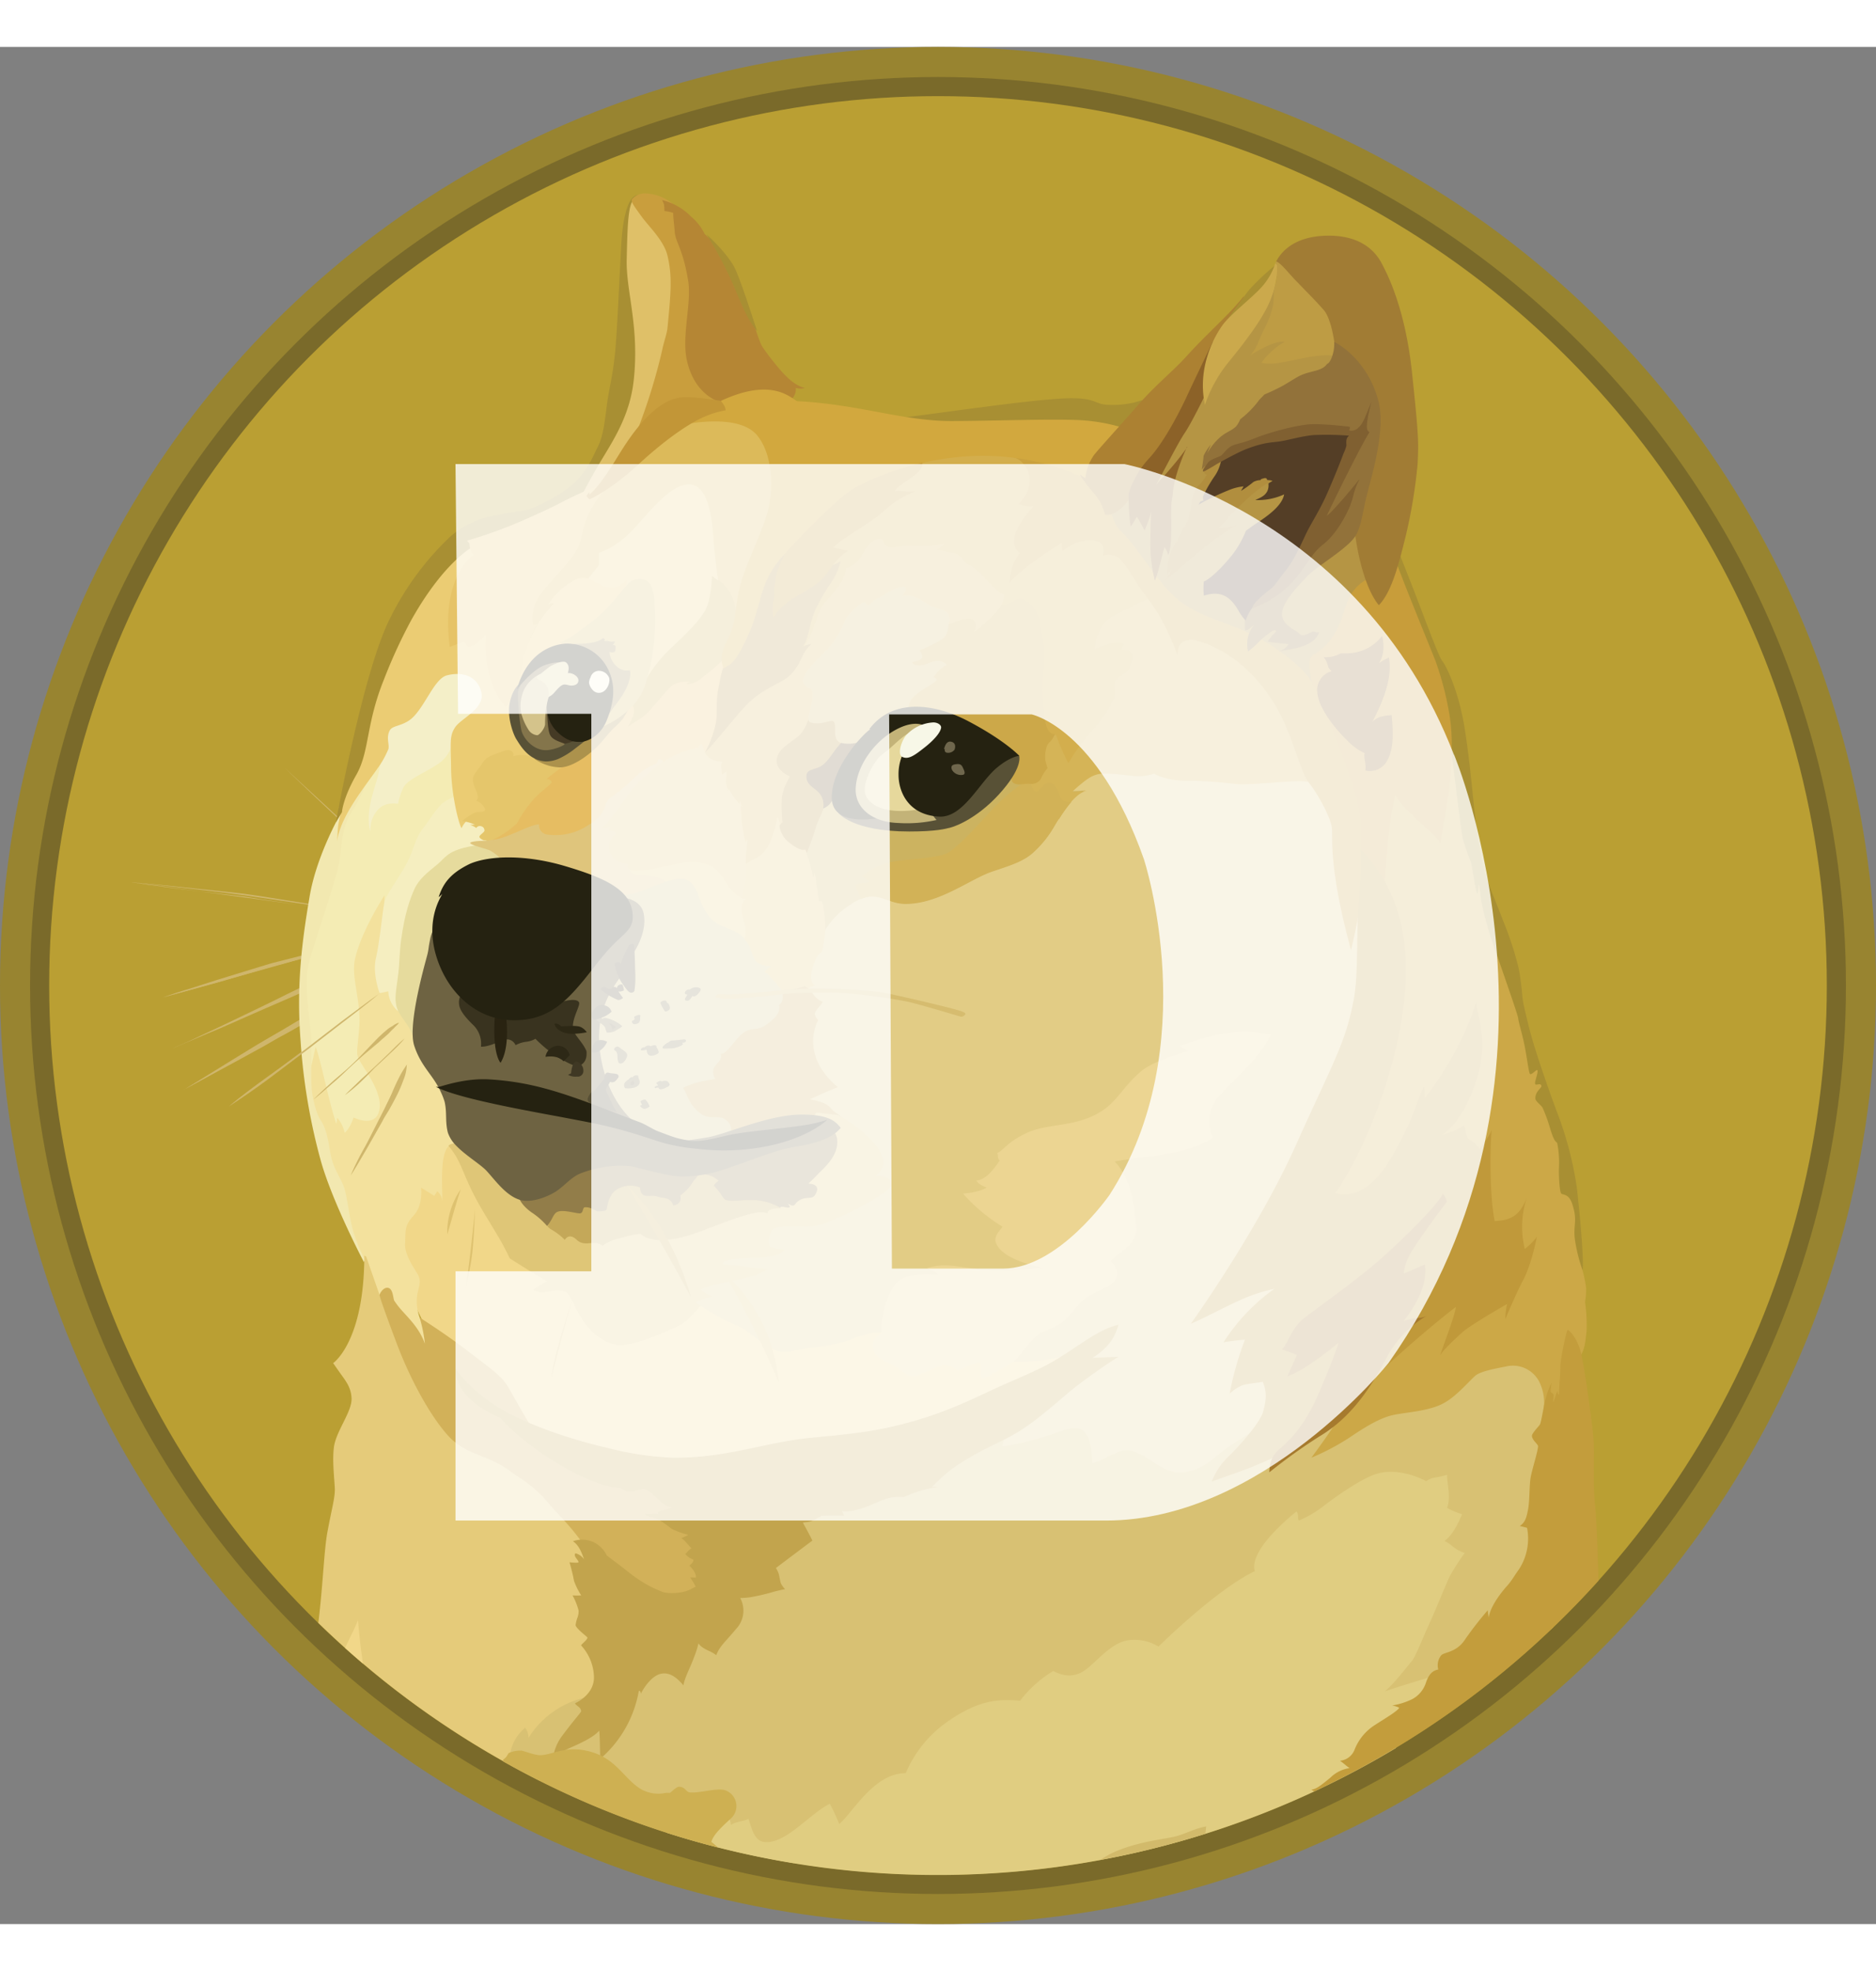 <svg width="20" height="21" id="Layer_1" data-name="Layer 1" xmlns="http://www.w3.org/2000/svg" viewBox="0 0 511.16 511.16"><rect x="0" y="0" width="511.16" height="511.16" fill="#808080" stroke="none"/><defs><style>.cls-1{fill:#988430;}.cls-2{fill:#7a6a2a;}.cls-3{fill:#ba9f33;}.cls-4{fill:#cfb66c;}.cls-10,.cls-11,.cls-12,.cls-13,.cls-14,.cls-15,.cls-16,.cls-17,.cls-18,.cls-19,.cls-20,.cls-21,.cls-22,.cls-23,.cls-24,.cls-25,.cls-26,.cls-27,.cls-28,.cls-29,.cls-30,.cls-31,.cls-32,.cls-33,.cls-34,.cls-35,.cls-36,.cls-37,.cls-38,.cls-39,.cls-4,.cls-40,.cls-41,.cls-42,.cls-43,.cls-44,.cls-45,.cls-46,.cls-47,.cls-48,.cls-49,.cls-5,.cls-50,.cls-51,.cls-52,.cls-53,.cls-54,.cls-55,.cls-56,.cls-57,.cls-58,.cls-59,.cls-6,.cls-60,.cls-61,.cls-62,.cls-63,.cls-64,.cls-65,.cls-66,.cls-67,.cls-68,.cls-69,.cls-7,.cls-70,.cls-71,.cls-72,.cls-73,.cls-74,.cls-75,.cls-76,.cls-77,.cls-78,.cls-79,.cls-8,.cls-80,.cls-81,.cls-82,.cls-83,.cls-84,.cls-85,.cls-86,.cls-87,.cls-88,.cls-89,.cls-9,.cls-90,.cls-91,.cls-92,.cls-94,.cls-95,.cls-96,.cls-97,.cls-98{fill-rule:evenodd;}.cls-5{fill:#e2cc85;}.cls-6{fill:#f1d789;}.cls-7{fill:#f4ecb4;}.cls-8{fill:#f3e19d;}.cls-9{fill:#f2e8b0;}.cls-10{fill:#f5eec0;}.cls-11{fill:#e6db9d;}.cls-12{fill:#e5cb7a;}.cls-13{fill:#d8c173;}.cls-14{fill:#e0cd81;}.cls-15{fill:#dfc57c;}.cls-16{fill:#e5cc7c;}.cls-17{fill:#d2c281;}.cls-18{fill:#e2c270;}.cls-19{fill:#ccb360;}.cls-20{fill:#d5b457;}.cls-21{fill:#d2b257;}.cls-22{fill:#d2b159;}.cls-23{fill:#c2a44d;}.cls-24{fill:#caa13e;}.cls-25{fill:#b59544;}.cls-26{fill:#c89d3a;}.cls-27{fill:#ceb052;}.cls-28{fill:#cca847;}.cls-29{fill:#c39d3c;}.cls-30{fill:#d2ba6b;}.cls-31{fill:#c0993a;}.cls-32{fill:#a88f33;}.cls-33{fill:#e3c571;}.cls-34{fill:#d8b65b;}.cls-35{fill:#d3ae4d;}.cls-36{fill:#f4efc8;}.cls-37{fill:#ebcc73;}.cls-38{fill:#e5c66b;}.cls-39{fill:#e6bd62;}.cls-40{fill:#b6933f;}.cls-41{fill:#c49937;}.cls-42{fill:#dfc068;}.cls-43{fill:#c99e3d;}.cls-44{fill:#b58634;}.cls-45{fill:#e6c367;}.cls-46{fill:#dcba5a;}.cls-47{fill:#e9ce77;}.cls-48{fill:#cdae50;}.cls-49{fill:#d2a83e;}.cls-50{fill:#c29637;}.cls-51{fill:#ac8132;}.cls-52{fill:#a67a2e;}.cls-53{fill:#8c6228;}.cls-54{fill:#cba94c;}.cls-55{fill:#be9c44;}.cls-56{fill:#a17c34;}.cls-57{fill:#92723a;}.cls-58{fill:#b18e3e;}.cls-59{fill:#543e26;}.cls-60{fill:#806031;}.cls-61{fill:#b6903c;}.cls-62{fill:#685026;}.cls-63{fill:#d4b968;}.cls-64{fill:#cca849;}.cls-65{fill:#585136;}.cls-66{fill:#252211;}.cls-67{fill:#c3b378;}.cls-68{fill:#e6d89c;}.cls-69{fill:#6f674d;}.cls-70{fill:#ac924c;}.cls-71{fill:#9f8e57;}.cls-72{fill:#eac970;}.cls-73{fill:#d7bc6b;}.cls-74{fill:#453a25;}.cls-75{fill:#84754b;}.cls-76{fill:#f7f7e7;}.cls-77{fill:#f8f6de;}.cls-78{fill:#d4c38b;}.cls-79{fill:#e2d59d;}.cls-80{fill:#cbac5a;}.cls-81{fill:#d6bc6f;}.cls-82{fill:#dfc677;}.cls-83{fill:#c4a859;}.cls-84{fill:#927d49;}.cls-85{fill:#6e6342;}.cls-86{fill:#39331f;}.cls-87{fill:#292311;}.cls-88{fill:#3f3824;}.cls-89{fill:#2d2815;}.cls-90{fill:#82764f;}.cls-91{fill:#2d2816;}.cls-92{fill:#574f35;}.cls-93{fill:none;}.cls-94{fill:#dec270;}.cls-95{fill:#cbaf59;}.cls-96{fill:#e3c677;}.cls-97{fill:#ecd592;}.cls-98{fill:#fff;fill-opacity:0.8;}</style></defs><title>dogecoin-doge</title><g id="Layer_2" data-name="Layer 2"><g id="Layer_1-2" data-name="Layer 1-2"><g id="Layer_1-3" data-name="Layer 1-3"><circle class="cls-1" cx="255.58" cy="255.58" r="255.58"/><circle class="cls-2" cx="255.58" cy="255.58" r="247.39"/><circle class="cls-3" cx="255.58" cy="255.58" r="242.18"/><path class="cls-4" d="M112.48,229.12c-1.45-1.32-3-2.64-4.38-4s-2.85-2.65-4.3-4l-4.3-4.09c-.71-.71-1.45-1.33-2.15-2s-1.53-1.32-2.24-1.95C89.4,207.71,83.66,202.29,78,196.87c5.83,5.34,11.54,10.63,17.37,16l2,2c.7.7,1.45,1.32,2.15,2l4.3,4c1.45,1.32,2.85,2.65,4.3,4.09s2.86,2.77,4.3,4.09Zm-75.76-.81s20.76,2.15,30.89,3.59c9.39,1.33,38.75,5.83,38.75,5.83Zm0,0c5.83.49,11.66,1.11,17.49,1.73,3,.29,5.83.62,8.69.91l4.38.5,4.3.62L89,234.84l8.68,1.45c2.86.49,5.71,1,8.69,1.53-2.85-.29-5.83-.7-8.69-1.12L89,235.46,71.58,232.9c-1.45-.21-2.85-.5-4.3-.71l-4.39-.5c-2.85-.29-5.83-.7-8.68-1-5.83-.7-11.66-1.44-17.5-2.35Zm67.57,14.83s-22.16,5.63-29.65,7.78S45,259.73,45,259.73l59.3-16.58Z" transform="translate(-0.74 -0.84)"/><path class="cls-4" d="M104.29,243.14c-4.92,1.45-9.81,2.86-14.8,4.18l-14.81,4c-4.92,1.45-9.81,2.86-14.72,4.3l-7.36,2c-2.44.7-4.92,1.32-7.44,2,2.43-.82,4.92-1.66,7.36-2.36l7.36-2.36c4.92-1.53,9.81-3,14.72-4.51,5-1.24,9.92-2.56,14.93-3.76,4.75-1.2,9.76-2.4,14.76-3.51h0Zm-56.2,30.24c2.44-.91,30.56-14,37.1-17.08,3.27-1.54,12.78-4.91,12.78-4.91Z" transform="translate(-0.74 -0.84)"/><path class="cls-4" d="M48.09,273.38c2.15-.82,4.18-1.82,6.24-2.77l6.12-2.86,12.29-5.91c4.09-1.94,8.06-4.09,12.28-5.92,2.15-.9,4.3-1.65,6.45-2.35l3.27-1c1.12-.28,2.15-.62,3.27-.91-4.09,1.95-8.39,3.6-12.49,5.5s-8.27,3.69-12.49,5.5l-12.49,5.5c-4.19,1.7-8.28,3.52-12.45,5.26Zm2.73,11.45S76.29,269.9,85.06,265.1c4.59-2.56,19.44-9.93,19.44-9.93Z" transform="translate(-0.74 -0.84)"/><path class="cls-4" d="M50.82,284.83c4.3-2.65,8.68-5.33,13.07-8.06l6.54-4c2.23-1.33,4.38-2.57,6.66-3.89s4.38-2.65,6.66-3.89a23.5,23.5,0,0,1,3.39-1.73l3.47-1.74c4.59-2.23,9.18-4.51,14-6.45-4.38,2.77-8.89,5.13-13.4,7.57-2.23,1.24-4.51,2.35-6.74,3.59s-4.38,2.57-6.66,3.77-4.38,2.56-6.66,3.76l-6.74,3.68-13.6,7.36h0Zm53.47-26.38s-15.84,12.15-21,16S63.1,289.3,63.1,289.3Z" transform="translate(-0.74 -0.84)"/><polygon class="cls-5" points="194.46 355.66 186.35 340.32 191.06 321.13 224.69 308.14 210.38 278.78 217.45 249.13 230.73 222.58 271.75 216.13 301.9 187.38 367 192.31 379.77 261.91 355.17 349.54 341.15 394.91 284.32 397.06 257.94 378.78 227.04 365.88 194.46 355.66"/><path class="cls-6" d="M294.86,356s-7.86,3.6-21.26,2.77c-3.88-5.21-31.05-7.65-31.05-7.65s-3.39-1-9.39,1.45-11.74,2.15-17.08,3.48-10.63-5.63-14.72-7.08a57.4,57.4,0,0,1-9.51-5.21l-11.45-1.11-23-9.72-36.53-36.39L111,312.07l-3.06,19.24,11,22.78,29.74,27.09,58,14.72L241,385.78l43-18.2L294.86,356Z" transform="translate(-0.74 -0.84)"/><polygon class="cls-7" points="88.13 226.55 95.49 204.26 104.26 189.87 132.5 187.51 124.03 212.24 100.41 254.26 110.21 291.77 92.85 300.45 87.51 292.26 83.21 273.49 82.92 252.4 88.13 226.55"/><path class="cls-8" d="M120.55,354.48l-5.42-7.57a12.4,12.4,0,0,1-.62-6.74c.82-3.19.7-3.4.29-4.6s-3.89-5.33-3.68-8.89-.29-4.8,2.35-7.65,2-7.57,2-7.57l3.6,2.24.81-1.24a3.66,3.66,0,0,1,1.33,2.64c.28-2.23-.91-12.57,1.81-14.93s7.57,11.05,7.57,11.05l-3-19.44-7.66-19.93-13.6-18.2-.82-20.06v-1.74s-6.25,9.6-8,17.18c-1.24,5.21,1.73,11.54,1.11,19s-1.11,6.87.7,9.82,6.25,9,4.51,13.4c-1.53,3.76-6.74,1.11-6.74,1.11s-1,3.06-2.44,4.18a9.2,9.2,0,0,0-2-4.09c-.09.7-.29,1.66-.29,1.66s-.91-2.86-1.82-6.46c-1.24-4.79-2.57-11.12-3.77-14.51C86.26,275.1,85,281,85,281l.7,9.1,3.39,12.48,3.27,8.18,3.19,10,2.76,6.72,2.24,5.13,1.94,11.54,9.39,9.92,5,2.24,3.64-1.86h0Z" transform="translate(-0.74 -0.84)"/><path class="cls-9" d="M93.79,209.19s-6.74,11.45-8.69,23-3.68,23.74-2.45,39.46a163.41,163.41,0,0,0,5.5,32.5c3.27,11.54,11.75,27.59,11.75,27.59l.29-.62a43.8,43.8,0,0,1-3.4-8.48c-1.11-4.38-1.53-9.59-2.56-11.95s-2.44-4.38-3.18-7.28-.82-7.15-3-10.42c-.91-1.32-2-4.8-2.36-8.27-.41-5.21.21-11-.29-15.84-.91-8-1.53-13.4-.7-17.58s5.13-16,7.78-25.47c1.73-6,.7-11.13,3.88-16.38a46.29,46.29,0,0,0,5.83-13c.82-2.89-8.43,12.74-8.43,12.74h0Z" transform="translate(-0.74 -0.84)"/><path class="cls-10" d="M125.76,204.6s-3.48,1-5.13,2.85-2.36,3.19-4.59,6.12-2.36,5.34-4.18,9-5.83,9-6.33,11-1.32,11-2.35,15.34,1,9.6,1,9.6l2.36-.5a7.44,7.44,0,0,0,2.35,5.13c2.36,2,2.77-6.87,2.77-6.87l8.81-29.73,13.28-9,1.44-7.28-9.47-5.62h0Z" transform="translate(-0.74 -0.84)"/><path class="cls-11" d="M132.21,218.08s-6.25.42-9.31,2.65c-1.24.91-1.73,1.65-3.06,2.77-2.44,2-4.92,3.89-6.12,6.54S111,236.7,110,244.27c-.41,3.18-.41,6.12-.7,8.68-.42,3.48-1,6.25-.71,8.18.42,4,4.51,6,4.91,10.55l8.48-4.3,8-31.48,17-10.63-9.6-10.75-5.08,3.54h0Z" transform="translate(-0.74 -0.84)"/><path class="cls-12" d="M87.48,430c0-.31.07-.62.11-.94,1.23-10.63,1.44-18.69,2.35-23.74,1.32-7.15,2.23-9.81,2-12.49-.29-4.3-.62-7.44-.21-10.75.62-4.38,4.92-9.59,4.8-13.19-.08-2.86-1.53-4.72-2.77-6.45s-2.24-3.19-2.24-3.19S100,353.44,100,330a2.41,2.41,0,0,1,.5.21L104.62,342l2.86,3.48,11,20.43,14.1,13.69,20.84,14,13.07,14.22,1.32,37.92L150.69,468,147.9,473a243.07,243.07,0,0,1-60.42-43Z" transform="translate(-0.74 -0.84)"/><path class="cls-13" d="M139.65,466.3a11.67,11.67,0,0,1,4.18-7.77,4.65,4.65,0,0,1,.91,2.77,24.63,24.63,0,0,1,16.75-11.25c11.13-2,13.81-10.13,13.81-10.13l23.62-21.47,27-24.85,32.84-11.54,15.34-3.77a8.46,8.46,0,0,1-.29,3.6c2.86-.2,9.18-1.65,15.76-4,2.65-1,5.13-1.44,6.45-.08,2,1.82,2.23,6.12,2.36,8.68,3.18-.7,6.86-3.76,9.81-3.47,4.72.5,8.89,6,13.69,6,6.33,0,9.18-3.89,13.61-6.95,2.65-1.82,6.45-4.09,8.6-5.62,5.13-3.77,59.39-20.35,59.39-20.35l19,1.24,3.06,20.43-1.63,53.4-.61.59L336.82,477l-119.9,18.38A240.46,240.46,0,0,1,140.27,469l-.61-2.72h0Z" transform="translate(-0.74 -0.84)"/><path class="cls-6" d="M94.75,436.81c1.7-3.56,3.24-6.54,3.51-7.6.21,2.14.6,6.86,1.38,11.87-1.64-1.4-3.28-2.83-4.89-4.27Z" transform="translate(-0.74 -0.84)"/><path class="cls-14" d="M182.33,487.07l15.51-4.31,1.32.42s.71.41.71,1.81c1.94-1.11,3.6-.91,4.79-1.65.62,1.32,1.24,5.71,4,6.25s5.92-1.25,9-3.6,6.54-5.5,9.18-6.74a48.17,48.17,0,0,1,2.56,5.5c3.48-2.77,9.52-14,18.12-13.82a32.65,32.65,0,0,1,11.94-14.43c8-5.42,13-5.83,19.23-5.33a32.8,32.8,0,0,1,9-8.07c1,.42,3.89,2.15,7.44.5s7.65-8.07,13-8.89a12.56,12.56,0,0,1,8.27,1.73s15.54-15.42,26.26-20.55c-.41-1.24-1.24-5.91,11.33-16.26.71.63.21,2.36.71,2.46a29.21,29.21,0,0,0,7.15-4.3c4.8-3.6,10.54-7.36,14-8.4,6.54-1.94,13.48,2,13.48,2a6.15,6.15,0,0,1,1.94-.91,25.8,25.8,0,0,0,3.77-.82c-.09,2.15,1.11,5.83,0,9a19.43,19.43,0,0,0,4.09,1.74c-.7,1.53-2.24,5.42-4.8,7.28,2.15,1,2.44,2.23,5.5,3.27a62.58,62.58,0,0,0-4.18,6.54c-.91,2-4.18,10-5.62,13.07s-3.6,8.69-4.6,9.82-4.59,5.91-7.36,8.26c2.46-.91,12.5-4,16.75-5.12L381,464.12a242.68,242.68,0,0,1-198.65,23Z" transform="translate(-0.74 -0.84)"/><path class="cls-15" d="M133.23,217s-3.6,0-4.3.49,3.6,1.53,4.92,2,4.18,2.77,4.92,4.59S164.62,236,164.62,236L182.4,235l6.13-8.47-11.66-10.22,8.18-24.11L174.22,194l-26.06,15.54-13.07,5L133.23,217Z" transform="translate(-0.74 -0.84)"/><path class="cls-16" d="M172.28,225a2.79,2.79,0,0,0,2.46,1.32c3.68,0,7.07.91,8.47,2.77,2.36,3,8.9,12.49,8.9,12.49l15.63,5.63,1-18.41-17.08-11.87L172.23,224V225h.05Z" transform="translate(-0.74 -0.84)"/><path class="cls-17" d="M169.22,231.77a16.91,16.91,0,0,0,6.45-1.12c3.59-1.32,9.51-4.17,12.07-3.05,3.6,1.52,2.85,6.32,6.75,10.63,2.35,2.64,6.65,2.56,9.09,5.42s10.84,1.53,10.84,1.53l3.18,17.17-12.78,16.38-4.18,20.35H183.36l-15.78-6.27L159.81,274l3.88-19,5.53-23.21Z" transform="translate(-0.74 -0.84)"/><path class="cls-18" d="M202.64,232.6a4.92,4.92,0,0,0,1.32.21c-.49.41-1.53,1.32-1.12,3.68s1.74,5.33.63,7.15a8.91,8.91,0,0,1,1.94,3.39c.7,2,.91,3.89,5.5,4.18a9.43,9.43,0,0,0-1.82,1.45,30.5,30.5,0,0,1,4.8,5.33,39.44,39.44,0,0,0,6-1.43l.91.62,1.95-.82s-1.82-.7-.5-5.13c1.24-3.89,2.36-3.68,2.45-4a39.73,39.73,0,0,0,.92-6,73.86,73.86,0,0,0,1.11-8.68l-1.32-14.43L218,213.6l-6.06-5.84-5.71,10.75-3.75,3.75-.29,9.3.45,1Z" transform="translate(-0.74 -0.84)"/><path class="cls-19" d="M220.54,220.52a50.5,50.5,0,0,1,1.83,6.66,6.39,6.39,0,0,0,.28-1.74s1,5.71,1.24,8.07c.42-.08.82-.21.91.21a33.65,33.65,0,0,1,.82,7.56,20.6,20.6,0,0,1,6.95-6.94,12.16,12.16,0,0,1,5.62-2.24c3.19-.08,5.5,2,9.31,2,9.18,0,17.49-6.74,23.61-8.81,4.51-1.53,8.4-2.65,11.13-5.13a29,29,0,0,0,5.83-7.28c2.85-4.9,5.83-9.18,8.81-9.71a19.33,19.33,0,0,1-4.09.29,32,32,0,0,1,2.45-2.16c1.55-1.24,3.39-2.77,6-2.77,4.71,0,7.07.7,9.72.7a13.16,13.16,0,0,0,4.17-.7s2.78,1.95,9,1.95,10.42.62,13.69.91,14.23-.91,17.37-.82a15.12,15.12,0,0,1,5.91,1.45L351,172.61l-36.4-31.82L293,156.13l-33.34,33.34-32.25,11.95L220.63,209v11.53Z" transform="translate(-0.74 -0.84)"/><path class="cls-20" d="M292.92,203.65s.91-.91,2.44-2.15,3.39-2.77,6-2.77c4.71,0,7.07.7,9.71.7a13.19,13.19,0,0,0,4.18-.7s2.78,1.94,9,1.94,10.42.62,13.69.91,14.22-.91,17.37-.82a15.17,15.17,0,0,1,5.91,1.45l-4.59-13.28-5.33-10.13-15.22-16.67L317.73,151.3c-.08-.08-6.33-1.74-6.33-1.74l-16.54,10-15,38.83-.29,8.18,9.72,4.59c2.44-4.09,5.13-7.36,7.65-7.77-2.28.25-4,.25-4,.25Z" transform="translate(-0.74 -0.84)"/><path class="cls-21" d="M292.71,206.42c-1.45.08-2.64-.21-3-1.24-1.24-3.47-2.24-4-3.28-4s-2.44,2.23-3.27,2.44-1.82-2.56-1.82-2.56l-.91-.42a55.18,55.18,0,0,0-9.09,7.57c-3.77,4.09-9.93,11-12.7,12.28s-12.28,1.66-15.54,2.36a20.1,20.1,0,0,0-7.36,3.6c-.5.53,1.45,1.11,1.74,1.65s-3.19.29-3.48.82.82,2.77,1.33,4a6.89,6.89,0,0,1,2.85-.71c3.18-.08,5.5,2,9.3,2,9.19,0,17.5-6.74,23.62-8.81,4.51-1.53,8.4-2.65,11.12-5.13a29,29,0,0,0,5.84-7.28,51.51,51.51,0,0,1,4.63-6.61h0Z" transform="translate(-0.74 -0.84)"/><path class="cls-22" d="M161,411.09s-.82-3.06-8.4-11c-2.15-2.23-3.47-4.09-4.92-5.41-3.6-3.4-5.71-4.31-8.27-6.25-5.63-4.18-11.75-4.18-16.46-9.3s-10.21-14.93-14-24.94-4.8-13.19-4.8-13.48,1-2.24,2.36-1.95,1.32,2.85,1.65,3.48a21.87,21.87,0,0,0,2.23,2.85c2,2.23,4.72,4.9,6.13,8.89a40.14,40.14,0,0,0-1.45-7.15s7.28,4.59,13.48,9.38,8.81,6.46,10.63,9.51,6.12,11.13,8.18,13.49,30.26,11.25,30.26,11.25l13.42,10,6.66,14.6-5.22,8.18-10,2.15-16.26-7.28-5.2-7.06Z" transform="translate(-0.74 -0.84)"/><path class="cls-23" d="M124.93,360.8s3.39,5.42,11.66,10.55c7.45,4.51,19.23,8.6,29.74,11A83.37,83.37,0,0,0,183.82,385c14.6.2,24.65-4,37.1-5.34,6.74-.7,15-1.24,23.61-3.27,11-2.65,17.58-5.62,26.47-9.81,6.45-3,12.37-5.21,17.16-8.07,6.74-4,11.67-8.39,17.37-9.71-.7,1.94-1.44,5.41-7.07,9,3-.08,7.07-.29,7.07-.29s-4,2.36-11,7.65c-4.3,3.28-10,8.81-15.83,12.49-3.77,2.36-7.86,4.09-10.55,5.5-6.55,3.6-9.18,5.42-13.48,9.82a5.9,5.9,0,0,1,1.65,0,32,32,0,0,0-9.3,2.77,12.64,12.64,0,0,0-4.72.41c-1.94.62-4.51,2-7.15,2.77-3.77,1.12-5,.62-5,.62l.62,1.24s-4.9-.08-6.54.09c.29.08.21.2.21.2a2.59,2.59,0,0,0-.82.29,8.6,8.6,0,0,1-2.56,1.12c-.5.08-.91.08-1.53.2.2.5,1.82,3.28,2.56,4.91-.62.42-9.93,7.45-9.93,7.45a7.14,7.14,0,0,1,.71,1.44c.29.91.41,2.24.7,2.86.7,1.24,1.12,1.44,1.12,1.44s-1.12.21-3.07.71a55.62,55.62,0,0,1-6.54,1.53,26,26,0,0,1-2.65.2,7.22,7.22,0,0,1-1.11,8.4c-3.35,4-4.39,4.59-5.42,7.15a10.84,10.84,0,0,0-1.65-1c-1.12-.5-2.65-1.24-3.19-2.23a26.53,26.53,0,0,1-1.24,3.88c-1,2.77-2.56,5.5-2.85,7.57-1.12-1.24-3.19-3.68-6-3.18s-5.13,4.38-5.62,5.5c0-.71-.5-1.24-.62-.42A31.53,31.53,0,0,1,164.3,467c-.09-1.95-.09-6.25-.29-7.65-.82.81-1.82,2-7.78,4.59s-4.91,5.13-4.91,5.13a12.87,12.87,0,0,1,2.65-8.4c3.19-4.3,5.13-6.33,5.13-6.66a1.86,1.86,0,0,0-.42-.91c-.41-.41-1.24-.91-1.24-1.24.5-.2,5.42-2.56,5.13-7.44a13.21,13.21,0,0,0-3.47-8.27c-.21-.21,2-1.74,1.65-2.24-.2-.29-2.85-2.23-3.18-3.27a10.41,10.41,0,0,1,.41-1.82,5.18,5.18,0,0,0,.42-2.15,17.31,17.31,0,0,0-1.66-4.17,23,23,0,0,0,2.36,0,20.51,20.51,0,0,1-1.94-3.89,52.48,52.48,0,0,0-1.25-5.13c.71.08,2.44.21,2.44,0,.09-.62-1.52-1.65-.81-2.45a4.14,4.14,0,0,1,2.35,1.65c-.49-1.32-1.32-3.89-3.06-4.92a7.54,7.54,0,0,1,6,.41,8.12,8.12,0,0,1,3.27,3.48s1.45,1.11,3.68,2.77c2.57,2,5.83,4.91,11.05,6.95,1.11.62,4,.62,6,.2a9.23,9.23,0,0,0,2.57-1,4.71,4.71,0,0,1,.91-.42,20.61,20.61,0,0,0-1.53-2.56c.7,0,1.53.08,1.53.08s.49-1.11-1.74-3.27c.5-.49,1.12-.82,1.12-1.65a4.82,4.82,0,0,1-2.23-1.53c.41-.29,1-1.24,1.73-1.53-.62-.5-2.15-2.57-2.85-2.77a12.69,12.69,0,0,0,1.94-.91,23.56,23.56,0,0,1-4.59-1.66,27.81,27.81,0,0,0-3.76-2.64c-1-.42-2.86-.62-3.6-1.45a11.17,11.17,0,0,0,2.65,0c.62,0,.91.08,1.11.08-.08-.29-.08-.91,1.53-1.11a7.7,7.7,0,0,0,2.24-.71,5.68,5.68,0,0,1-3.27-1.73c-1.74-1.66-3.19-3-4.18-3.19s-3,.7-4.18.62a3.78,3.78,0,0,1-2.36-1s-5.49.49-17.69-6.95c-10.55-6.45-15.14-12.16-15.14-12.16a18.42,18.42,0,0,1-2.85-1.32c-4-2.07-9.48-6.37-9.31-12h0Z" transform="translate(-0.74 -0.84)"/><path class="cls-24" d="M277.08,112.58a5.42,5.42,0,0,1,2.45,1.66c2,2.23,3.19,6.45-1.24,11a7.14,7.14,0,0,0,4,.62c-1.53,1.82-5,5.7-5.21,9.1-.21,2.77,1.53,3.59,1.53,3.59a13.74,13.74,0,0,0-2.77,8.18,32.61,32.61,0,0,1,4.09-3.88A109.7,109.7,0,0,1,290,135.86a5.8,5.8,0,0,0,.29,2.15s5.33-4.39,9.82-2.44c2,.91,1.11,3.76,1.11,3.76a4.75,4.75,0,0,1,4.72.91c1.94,1.95,4.69,7,6.1,8.9a64.54,64.54,0,0,1,3.88,5.34,67.51,67.51,0,0,1,5.63,11.87c.08-2.15.62-5.5,6.74-3.4s13.07,6.66,18.9,15.54,7.28,18.91,10.21,22.72,6,9.8,6.25,12.37-.91,10.83,5.21,33.21c1.73-6.95,4.38-22.38,4.38-22.38l1.45-13.6,1.65-42.1-44-36.53L298,107.24l-22.37,2.16,1.41,3.18Z" transform="translate(-0.74 -0.84)"/><path class="cls-25" d="M358.76,175.24s-.62-4.09-11-11-18.41-6.87-25.85-12.7c-5.71-4.59-11.66-15.14-15.54-18.61S302,119.53,302,119.53l12.69-10.63,18.89-27.29,16-17.58,7.65,10.63,10.63,12.49,5.91,25.06,2.15,36.69-17.17,26.34Z" transform="translate(-0.74 -0.84)"/><path class="cls-26" d="M371.54,219.21a46.77,46.77,0,0,0-2-16.46,303.51,303.51,0,0,0-11.45-29.17c-1.12-6.25-.29-6.74.91-7.45s5.71-3.27,8.18-12.28,10.13-9.3,10.13-9.3l4.72-3.48L389.15,159l6.24,16.17,1.95,12.37,1.45,10.54-3.4,22.29-16.74,15.14-7.12-16.28h0Z" transform="translate(-0.74 -0.84)"/><path class="cls-27" d="M137.83,467.67v-.46a3.39,3.39,0,0,0,.91-.82c.29-.41.5-.91.71-1a7.65,7.65,0,0,1,3.39-.62c1,.19,3.76,1.32,5.21,1.24,3-.08,6.45-2.36,11.95-1.32,8.27,1.53,10.22,7.15,15,10.33a9.53,9.53,0,0,0,7.16,1.25h1.11c.21,0,1.74-1.74,2.57-1.66,1.65.08,1.82,1.45,2.85,1.53,2.44.29,7.16-1.24,9.51-.62a4.56,4.56,0,0,1,1.86,7.57c-2.56,2.35-5,4.59-5.49,6.54.63.48,1.23,1,1.81,1.54a240.73,240.73,0,0,1-58.56-23.45Z" transform="translate(-0.74 -0.84)"/><path class="cls-28" d="M358.05,385s6.45-8.6,8.69-12.86-7.07-60-7.07-60l18.69-61.25-.5-19.93s.91-18.4,3.06-26.39c2.57,4.59,10.55,10.14,12.29,13.07.82-5.62,3.59-17.49,3.18-30.15,1.53,2.36,5.21,26.06,5.21,26.06l3.68,16,4.8,17,5.34,17.9,3.18,12.37,1.82,3L422,285l1.45,5.62,4.17,13.2L430,314.61,432,334.26a29.59,29.59,0,0,1,.91,4.59,19.23,19.23,0,0,1-.29,3.76,44.73,44.73,0,0,1,.42,8c-.42,3.27-.42,5.83-3,8.18s-4.18,16.38-4.18,16.38l-4.59-3.06a12.46,12.46,0,0,0-1.24-8,8.06,8.06,0,0,0-8.69-4c-2.35.49-7.06,1.24-8.6,2.56s-5,5.42-8.27,7.28c-4.09,2.45-10.75,2.65-14.3,3.47s-7.57,3.27-11.75,6.12A65.4,65.4,0,0,1,358.07,385h0Z" transform="translate(-0.74 -0.84)"/><path class="cls-29" d="M358.05,475.4s.28.18.8.47a243,243,0,0,0,77.43-57.39c-.24-8.37-.55-17-.89-20.13-.7-6.74-.2-13.6-.41-17.57s-2.44-20.14-3.47-24.32-3.27-6.25-3.6-6.25-2,7.86-2,9.82-.41,6.66-.41,7.86c-.29-.09-.41-.82-.41-1.12-.42,1-.92,2.85-1.12,3.06s.29-1.73,0-2.15-.82-.21-.71-1.24a12.53,12.53,0,0,1,.29-1.82s-1.24,1.82-2.14,6.45-.92,4.72-1.25,5.13-1.94,2.15-2,2.77c-.09,1.12,1.53,2.24,1.65,2.85.08,1-1.45,5.84-1.94,8.18s-.29,6.95-.82,9.31c-.41,2.15-.82,3.39-2.23,4.3,1,.2,2,.49,2,.49a15.3,15.3,0,0,1-2.23,11.34c-1.32,1.81-1.65,2.64-3.06,4.3-2.77,3.06-4.92,6.54-5.13,8.81a15.5,15.5,0,0,1-.29-2,96.45,96.45,0,0,0-6.12,7.86c-2.35,3.68-5.62,3.47-6.54,4.38a4.35,4.35,0,0,0-.82,3.89c-.82.2-2.36.49-3.39,3.68a7.76,7.76,0,0,1-3.68,4.38,19.76,19.76,0,0,1-5.5,1.74,6.74,6.74,0,0,1,1.94.62c-.62,1-3.47,2.65-6.66,4.71a14,14,0,0,0-5.5,6.66,4.74,4.74,0,0,1-4,3.06c.82.5,2,1.66,2.65,2a9.27,9.27,0,0,0-5.21,2.56c-2.9,2.4-3.89,3.11-5.21,3.31h0Z" transform="translate(-0.74 -0.84)"/><path class="cls-30" d="M300.51,494.57a23.38,23.38,0,0,1,5.11-2.71c6.45-2.56,13.27-3.06,16-3.89s4.59-1.94,7.77-2.56c-.08.72-.15,1.41-.23,2a243.15,243.15,0,0,1-28.62,7.11Z" transform="translate(-0.74 -0.84)"/><path class="cls-31" d="M419.48,324.91s-1.32,7.15-3.68,11.66-4.91,10.75-4.91,10.75a19.58,19.58,0,0,1,.5-4.18c-3,1.74-10.22,5.92-12.27,7.78s-5.21,4.8-6,6.24c1.95-5.7,4-10.83,4.3-13.19-3,2.15-16.87,13.61-24.11,21.18l-22.54,18.23a77,77,0,0,1-8,3.76c-3.88,1.65-8.47,3.06-11.87,4.38a18.82,18.82,0,0,1,4.39-6.66c2.15-2,8.6-9,9.59-12.26.91-3.4,1.12-5.42-.08-8.28-1.12.29-3.68.42-5.42.92a10.6,10.6,0,0,0-3.6,2.35,85.25,85.25,0,0,1,4.18-14.72c-2.15.08-5.83.7-5.83.7A52.58,52.58,0,0,1,348,339a45.48,45.48,0,0,0-7.85,2.44c-5.13,2.15-10.76,5.34-14.93,7.07,2.35-3.27,18.89-26.88,28.74-48.88s13.48-27.58,15.63-39.37c1.12-5.83.82-14.45,1.12-22.17s1.24-14.51.62-19.1c2.56,3.18,12.16,12.15,12.49,32.21s-9.18,47.15-19.23,61.75c2.45.7,8.81,1.53,15.34-9.82s6.45-14.51,8.81-19.23a16.62,16.62,0,0,1,.2,3.19s9.52-11.54,14-26.06c.91,6.25,3.59,11.75-.63,23.2-3.76,10.34-8.68,12.87-8.68,12.87a19.73,19.73,0,0,0,6-2.57c.62,1.53.5,3.27,1.53,3.89s2.44,1.65,2.65,2.65c1.11-1.66,2.85-3.77,3.39-5.34-.42,3.27-.71,17.58.81,24.86,3.19-.29,6.46-.5,8.69-6.25a25.59,25.59,0,0,0-.5,13.81,16.09,16.09,0,0,0,3.23-3.22h0Z" transform="translate(-0.74 -0.84)"/><path class="cls-32" d="M312,97a24.38,24.38,0,0,1-8.6,1.32c-4.71,0-3.39-1.82-10.75-1.82-11.33,0-50.91,6.55-57.86,6.45-4.51-.08,15.22,1.95,15.22,1.95l50.42.7,10.13-.82,3.76-7.66Z" transform="translate(-0.74 -0.84)"/><path class="cls-33" d="M181.3,195.5s-6.45,4.92-9.18,8.69-4.18,6.24-7.28,9.3a6.28,6.28,0,0,0,2.15-.29s0,.82-.5,1a2.9,2.9,0,0,1,2.36.81c-.91.5-3.39,3-1.45,5.92,1.45,2.23,4.51,2.44,4.51,2.44s-.7,2,2.23,1.82c6.33-.29,13.4-3.06,16.67-2.36s5.13,1.12,7.44,5.13c2.46,4,4.59,4.59,4.59,4.59a23.42,23.42,0,0,0,1.12-9.18,27.23,27.23,0,0,0,1.95-9.3l-2.16-15.84-9.38-11.87-12.16,6.74-.91,2.35Z" transform="translate(-0.74 -0.84)"/><path class="cls-34" d="M192.84,193.14s.91,2.16,4.71,2.36a2.19,2.19,0,0,0-.29,1.74c.08.7.21,1.73.21,1.73a3.92,3.92,0,0,0,1.12-.81c.2.91-.21,2.35,0,3.39a7.36,7.36,0,0,0,.61,1.82,3.29,3.29,0,0,1,.21-.42,15.94,15.94,0,0,0,2.86,4.09,1.61,1.61,0,0,1,.2-.82,2.81,2.81,0,0,0,.5,1.45,1.37,1.37,0,0,1-.42-.29s.21,6.55,1.33,9.93a4.88,4.88,0,0,0,.49-.7c0-.21-.08,1.82-.29,3.27a14.16,14.16,0,0,0-.08,3.47,11.15,11.15,0,0,1,2.44-1.45c1.24-.5,3.27-2,4.51-5.42a35.75,35.75,0,0,0,1.65-5.91,8.23,8.23,0,0,1,.82,2.45c.09,1,2,.5,2,.5l.41-4.51,2.46-10.21,2.23-6.33,10.75-16.75,19.43-15,17,3.89L282,145.21,257.35,130.4,234,132.84l-21.17,29.32-16.95,26.6-3.06,4.38Z" transform="translate(-0.74 -0.84)"/><path class="cls-35" d="M315,150.71a26.78,26.78,0,0,0-5.62,2.46c-4.18,2.16-7.07,2.85-8.69,6a15.67,15.67,0,0,0-1.73,5.71,38.94,38.94,0,0,1,4.5-1.65c1.74-.41,3.68-.29,3.48.41a4.87,4.87,0,0,1-.82,1.32s3.27-.08,3.18,1.54a8.41,8.41,0,0,1-1.23,4.17c-.63.82-3.19,2-3.48,3-.7,1.95.29,2-.08,3.6s-1.65,4.51-6.12,9.72a52,52,0,0,0-6.54,8.89,56.53,56.53,0,0,1-3.4-7.78c-.81.42-5.21,2.86-5.21,2.86l-10.17-35.44.2-2.36a6.27,6.27,0,0,0,1.12-3.19c-1.53-.49-1.73-.91-3.76-2.85s-3.68-4.3-7.07-5.91a4.51,4.51,0,0,0-3.6-2.65c-2.48-.5-4-.91-4-.91a4.33,4.33,0,0,0,1.94-1.53,25.56,25.56,0,0,1-6.12.62c-3.39-.08-3.76-.21-5.62.08s-4.09,1.12-4.92-1.73c-.91-.71-2.86-.09-4.51,2.35s-2.23,4.38-5.42,5.34a11.09,11.09,0,0,1-1.44,4,44.85,44.85,0,0,1-4.31,5.33c-3.06,3.6-2.56,9.51-7.44,14s.82-12.49.82-12.49l7.85-18.81,22.38-21.88,34.74-2.35,3.39,18,17,5.83L315,150.74h0Z" transform="translate(-0.74 -0.84)"/><path class="cls-24" d="M320.5,154.68l-14.6-21.05-10.21-7.86s-7.28-13.39-7.78-13.81-7.27-1-11.66-1.32l.82,2a5.3,5.3,0,0,1,2.45,1.65c2,2.23,3.19,6.45-1.24,11a7.06,7.06,0,0,0,4,.62c-1.53,1.82-5,5.71-5.21,9.1-.2,2.77,1.53,3.6,1.53,3.6a13.73,13.73,0,0,0-2.77,8.17,33.35,33.35,0,0,1,4.09-3.88A104.08,104.08,0,0,1,290,135.94a6,6,0,0,0,.29,2.15s5.34-4.38,9.82-2.44c2,.91,1.11,3.76,1.11,3.76a4.74,4.74,0,0,1,4.72.91c1.94,2,4.71,7,6.12,8.9a63.82,63.82,0,0,1,3.88,5.33,66.8,66.8,0,0,1,5.63,11.87c.08-1.66.42-4,3.27-4l-4.34-7.77Z" transform="translate(-0.74 -0.84)"/><path class="cls-36" d="M101.65,214.49s-1-2.57,0-7.57,2.64-7.36,3.18-14.72,5.34-16.55,5.34-16.55l13.27-6,9.39,2.56,2.77,12.57-11.87,6.55a9.11,9.11,0,0,1-4,5c-3.35,2.23-8,4-9.1,6.24a18.37,18.37,0,0,0-1.44,4.39s-3.4-.71-5.42,1.53-2.07,4.3-2.15,6Z" transform="translate(-0.74 -0.84)"/><path class="cls-37" d="M128.45,211.13a6.12,6.12,0,0,0-1.95,2.46c-.82-1.32-2.77-9.18-2.85-16.26s-.51-8.82,1.13-11.26,8.05-5,7.14-9.39c-.91-4.18-4.72-5.91-9.39-4.72-3.27.82-5.71,7.78-9.1,11.25-2.56,2.65-5.62,2.24-6.45,3.68-1.12,2-.08,3.89-.41,5.13a25,25,0,0,1-3,5.34c-3.76,5.41-10.13,13.07-11,19.93.29-3.89.08-4,1.12-8.27l-.62-1,4.08-13.4,2.65-11,5.92-18.49,10.42-18.9,10.13-11.33,10.55.7,1.24,15.84,6,29.74,12.7,15.63L136.5,210.43l-8.06.7h0Z" transform="translate(-0.74 -0.84)"/><path class="cls-38" d="M134.77,216.75a5.09,5.09,0,0,1-2.35.09c-.63-.33-1.24-.71-1-1.12s1.32-1.11,1.32-1.45a1.16,1.16,0,0,0-1-1.24,1.13,1.13,0,0,0-1.24.5,4.72,4.72,0,0,0-1.65-.82,11.69,11.69,0,0,1,1.32-.08,12.83,12.83,0,0,0-3.6-1c1-.62,3.06-2.44,4.39-2.44s2.15-.2,1.94-.91a4.25,4.25,0,0,0-2.36-2.15c.42-.49.71-1.24-.28-3.27s-.63-3.39-.29-3.88a27.2,27.2,0,0,1,1.81-2.44,6.66,6.66,0,0,1,1.74-2.15,22.67,22.67,0,0,1,3.06-1.33c1.45-.49,2.65-1.11,3.48-.49a1.13,1.13,0,0,1,.49,1.45,7.45,7.45,0,0,1,5.42.29c2.56,1.23,8.81,2,8.81,2L157,200.8l-14.81,12.7L136,216.56l-1.24.2h0Z" transform="translate(-0.74 -0.84)"/><path class="cls-39" d="M155.33,196a57.22,57.22,0,0,0-5.63,4.18c.62.08,1.65.49,1.24,1.11s-3.47,2.77-5.13,4.8a32.25,32.25,0,0,0-4,5.83c-.62,1.12-5.33,4.39-6.94,4.8,3.39,0,10.21-4.18,12.77-4.18a2.53,2.53,0,0,0,2.15,2.77,16.1,16.1,0,0,0,11.25-2.56c5.63-3.39,3.77-5.92,6.12-7.57,4.51-3,6.33-5.63,8.81-7.28a16.2,16.2,0,0,1,3.77-2s.08-1.24.81-1.11a1.11,1.11,0,0,1,.91.7,25.49,25.49,0,0,1,9.82-3.89.57.57,0,0,1-.29-.28s.41-.21.5-.42c0,0,.29-.41.49-.21s.5,1.74.91,2.36c.91-.41,2.65-4.3,2.65-4.3l4.18-11.95V165.85l-3.27.62-24.54,10.42-14.89,15.43L155.32,196Z" transform="translate(-0.74 -0.84)"/><path class="cls-40" d="M226,142.44a14,14,0,0,0,3.78-1.53,17.22,17.22,0,0,1-2.65,5.92,50.54,50.54,0,0,0-4,6.86c-1.74,3.39-1.94,8.27-3.6,10.42a7.48,7.48,0,0,1,2.36-.7,11.06,11.06,0,0,0-2.36,3c-.7,1.53-1.94,4.71-5,6.66s-7,3.18-11.13,7.77-8.47,10.22-10.63,12.27a30.37,30.37,0,0,0,3.06-8.39c.42-2.57-.08-5.63.62-9s.71-5.83,4.09-11.75,9.18-26.47,9.18-26.47l12.49-4,3.77,8.93h0Z" transform="translate(-0.74 -0.84)"/><path class="cls-41" d="M217,134.87s-3.77,5.42-4.8,10.22-.08,4.38-.7,6.74a8.82,8.82,0,0,0,0,4.39,15.58,15.58,0,0,1,5.2-5.14c3.56-2.14,6.45-3.68,8.18-5.49s3.18-5.13,6.95-7.57c-1.53-.21-3.68-.91-4.09-.82,1.53-1.74,6.12-4.38,10.75-7.57s4.3-4.59,11.75-7.85c-2.44.41-3.6-.21-5.63,0,.82-1.74,3.68-2.57,6.54-5.42s-1.82-7.07-1.82-7.07l-21.81,13.19-10.54,12.41Z" transform="translate(-0.74 -0.84)"/><polygon class="cls-42" points="157.03 124.19 157.53 120.22 163.77 110.21 170.31 92.64 170.31 68.61 169.81 54.72 170.84 45.62 171.63 42.72 172.46 41.6 177.79 44.37 185.15 54.38 185.85 73.7 178.7 104.18 158.27 126.47 157.03 124.19"/><path class="cls-32" d="M174,41.33s-3.27.08-4,13.69-1,20.76-1.53,27.5-1.65,10.83-2.23,14.8-.92,9.39-2.77,12.7c-.82,1.53-2.57,6.33-6.66,9.93a41.2,41.2,0,0,1-12.49,7c-1.82.41-11.05,1.32-14.81,3.39a22.56,22.56,0,0,0-6.12,3.88A78.28,78.28,0,0,0,107,156.46C99.62,171,92.26,212,92.26,212l1.65-2.77s.21-3.68,3.89-10.13,2.57-13.69,7.57-26.05a140.17,140.17,0,0,1,7.36-16c4.72-8.48,10.42-15.76,16.17-19.73a51.07,51.07,0,0,1,19.73-7.85L159.75,122s1.95-3.77,4.51-8.07c3.6-6,8.18-12.78,9.18-22.58,1.53-14.51-2.15-24-1.94-32.63s.29-14.93,2-16.46.49-1,.49-1Z" transform="translate(-0.74 -0.84)"/><path class="cls-43" d="M174,106.26a157.39,157.39,0,0,0,7.15-22.79c.42-2.15,1.24-4.3,1.45-6,1-10.13,1.32-14.31,0-19.85-1-4.09-5-7.78-7.07-10.63s-3-4.09-2.56-4.72a4.56,4.56,0,0,1,3.59-1.53,12.31,12.31,0,0,1,8.81,4.09C188.58,48.47,191.1,61,191.1,61l2.65,16.48,6.74,20.76L174,106.27h0Z" transform="translate(-0.74 -0.84)"/><path class="cls-44" d="M220.13,93.68a4.11,4.11,0,0,1-2.56,0,3.71,3.71,0,0,1-1.66,3.48c-1.73-.71-18,.7-18,.7s-7.57-1.32-9.93-11.33c-1.65-6.66,1.24-15.84.29-21.88-1.44-8.89-3.47-10.63-3.68-13.4s-.41-3.47-.41-5.21a9.46,9.46,0,0,0-2.36-.49c-.2-.82.21-1.54-.7-3A16.37,16.37,0,0,1,189,47a14.69,14.69,0,0,1,3.76,4.8c.62.62,5.63,4.91,7.78,9.18s6.32,17.91,7.28,20.14c.28.91.91,1.82,2.45,3.89,2.4,3,5.91,7.9,9.88,8.72h0Z" transform="translate(-0.74 -0.84)"/><path class="cls-32" d="M193.33,52a112.36,112.36,0,0,1,6.74,12.57c2.44,5.5,3.89,10,7,13.69-1.65-4.8-4.59-14.23-6.32-17.58-1.95-3.54-5.92-7.36-7.37-8.68Z" transform="translate(-0.74 -0.84)"/><path class="cls-45" d="M165.21,120s-4.18,1-12,5.12c-2.57,1.33-5,2.44-7.36,3.48A128.47,128.47,0,0,1,128,135.29a8.68,8.68,0,0,0,.62.7,5.18,5.18,0,0,0,1.12,3.18c-.62.63-8.9,6.25-6.45,25.07,1.65-.62,3.59-1.45,3.88-1.45.5.08.62,1.45,1.24,1.45s2.65-.82,4.8-3.6c-.08,1.12-1.32,12.36,5.34,19.93,1.24-1.45,4.38-6.24,4.38-6.24l.08-1.53a41.55,41.55,0,0,1,2-10.22,27.17,27.17,0,0,1,5.13-8.48l17.69-25.27-2.64-8.89h0Z" transform="translate(-0.74 -0.84)"/><path class="cls-46" d="M148.67,157.05a9.66,9.66,0,0,1-2.65,1.32,10.22,10.22,0,0,1,1.74-8.06c2.85-4.18,9.1-9.6,10.83-13.91,1.12-2.77.62-9.71,10.55-18.61s13.81-12,13.81-12L199,97.78l19.72,7.77L208.92,144l-7.61,18-30.26-5.71-22.38.8Z" transform="translate(-0.74 -0.84)"/><path class="cls-47" d="M160.22,146.62l3.76-4.71v-3.35s4.18-1.12,8.69-5.71,10.75-13.4,16.25-12.87,6,12,6.25,15.14.91,10.42,2,14.31S183.79,168,183.79,168l-9.94,7.57-13.63-29Z" transform="translate(-0.74 -0.84)"/><path class="cls-48" d="M171.87,185.87s3.06-4.8.82-5.84a35.57,35.57,0,0,1,3.76-6.12s1.74-4.3,7.36-9.59,9.1-8.81,10-12.37a32.3,32.3,0,0,0,.91-7.07,13.27,13.27,0,0,0,1.94,1.32c.91.42,5.21,4,4.6,11.13S198,167.46,198,167.46a47.43,47.43,0,0,1-4.38,3.89c-1.94,1.32-2.64,2.85-5.91,3a3.68,3.68,0,0,1,1.11-.62s-3.39-.41-5.21,1.24-5.69,6.74-7.63,8.27c-1.95,1.24-4.09,2.65-4.09,2.65h0Z" transform="translate(-0.74 -0.84)"/><path class="cls-49" d="M309.38,105.43a49.8,49.8,0,0,0-15.22-3c-8.69-.29-21.38.21-33.83.29-13.4.08-25.56-4.59-42.43-5.42-2.77-1.65-9.81-8.89-31.8,6.45,1.32-.08,16-3.39,21.05,3s3.68,17.08,3,19.64c-1.33,5.71-5.63,14-7.37,19.86s-1.32,8.89-2.56,13-4,6.12-2.36,10.83c2.15-1.32,3.27-1.32,6.87-9.38s2.85-13.82,8.81-20.64,15.54-16.25,19.23-18.61,33-17.58,63.69-3.06c7.4-.78,12.94-13,12.94-13h0Z" transform="translate(-0.74 -0.84)"/><path class="cls-50" d="M198.46,99.8a4,4,0,0,0-.2-.91,6.92,6.92,0,0,0-1.12-1.66s-7.28-1.32-11-.91c-6.45.71-12.29,8.69-15,12.78s-6.13,10.42-9.81,13.69a1.38,1.38,0,0,0-.2-.91s.2.29-.21.71-.41.61-.2.81l.62.62c.2,0,5.91-2.56,13.69-9.81,8.27-7.57,14.59-11.45,17.9-12.78a25.19,25.19,0,0,1,5.5-1.63Z" transform="translate(-0.74 -0.84)"/><path class="cls-51" d="M339.65,68.7s-1.32,1.66-3,3.48C333,76.07,328.19,80.45,324.1,85c-3.89,4.3-8.27,7.65-13.19,13.27s-10.64,11.87-12.08,13.69a13.52,13.52,0,0,0-2.36,6.33c-.7-.5-1.52-1-1.52-1a10.16,10.16,0,0,0,1.24,1.83c1,1.44,2.64,3.27,3.47,4.38a13.34,13.34,0,0,1,2.15,4.71c.49.08,3.68.71,7.65-5.83s9.18-13.69,9.18-13.69l8.27-12.28,5.21-10.42,6.55-11.66,1-5.55h0Z" transform="translate(-0.74 -0.84)"/><path class="cls-32" d="M348.13,60.35a63.85,63.85,0,0,0-6.95,6.54c-1.94,2.46-6.54,8.9-6.54,8.9l1.65-.21,8.4-7.44L348,62.31l.17-2Z" transform="translate(-0.74 -0.84)"/><path class="cls-52" d="M346.6,389s-.08-3.39,1.82-5.42,6.86-5,11.66-16.17,5.33-13.69,5.33-13.69-8.6,7.36-13.9,9.1c1.24-2.57,1.94-4.39,2.57-5.71-.71-.62-3.68-1.32-4-1.65,1.65-1.66,2.56-5.71,5.91-8.4,4.3-3.27,12.16-8.89,18.27-13.9s18.11-16.67,19.64-20.06a7.59,7.59,0,0,1,1.12,2.15s-6,7.86-9.18,12.86c-2.78,4.3-2.57,6.74-2.57,6.74l5.71-2.45s1.65,6.12-5.83,15.43c3.27-1.24,4.59-.5,6.45-1.54a29.08,29.08,0,0,0-11.25,11.87c-3.89,7.28-9.18,15.76-18.11,21.05A150.78,150.78,0,0,0,346.58,389h0Z" transform="translate(-0.74 -0.84)"/><path class="cls-53" d="M324.18,109.73s-3.39,7.07-3.88,12.57c-.09,1.33-.42,2.36-.42,3.89-.08,4.92.29,10.42-.82,13a6.83,6.83,0,0,0-1-2.14c-.62,1.73-1.74,7.15-2.65,9.17a43.35,43.35,0,0,1-1.24-11.33c.09-5.41.21-6.45.21-7.56-.21,1.65-1.32,3.88-1.74,5.21-.62-1.12-1.32-2.57-2.15-3.77a24.75,24.75,0,0,1-1.65,2.65,36.56,36.56,0,0,1-.42-3.68,54.35,54.35,0,0,1-.08-5.5,25,25,0,0,1,5.63-9.51c4.38-4.8,8.89-14,10.21-16.87s7-14.73,7-14.73h4.3l-6.25,14.23s-3.76,7.77-5.7,10.63-6,11-7.86,14.23c1.32-1.74,2.44-2.65,3.76-4.3a68.77,68.77,0,0,0,4.84-6.16h0Z" transform="translate(-0.74 -0.84)"/><path class="cls-54" d="M348.21,59.81a17.82,17.82,0,0,1-3.27,5.92c-2.56,3.06-8.07,7.15-10.75,10.42-2.45,3.18-7.36,11.87-5.13,22.16a37.37,37.37,0,0,1,6.45-11.66c4.1-5,8.48-10.75,10.63-15.22a25.59,25.59,0,0,0,2.44-8.06l.82-1L348.9,60l-.7-.17Z" transform="translate(-0.74 -0.84)"/><path class="cls-32" d="M432,334.13a44.77,44.77,0,0,1-2.15-8.6c-.5-4.1.82-4.91-.71-9.6-.91-2.85-2.56-2.45-3-2.85s-.71-4.72-.62-7.07a26.82,26.82,0,0,0-.5-6.75c-.62-.49-1-.91-1.94-4a43.07,43.07,0,0,0-2-5.5c-.5-.91-2-1.74-2-2.65,0-1.82,1.66-2.77,1.66-3.27-.08-1-1.32-.21-1.66-.5-.41-.49,1-3.47.5-3.89-.21-.2-1.65,1.54-2,1s-.91-5.42-1.65-8.69-1.45-5.49-1.53-6.45-5.71-16.95-7.07-20.84a97,97,0,0,1-2.77-10c-.42-1.94-.71-5.91-.91-5.5s-.08,2.44-.42,2.36-1.32-7.15-1.65-8.27-2-4.91-2.45-7.65-1.32-10-1.95-14.93-.91-7-.91-8.18a51.34,51.34,0,0,0-.49-9,84.66,84.66,0,0,0-3.89-15.22c-2.77-6.94-10.13-24.73-11.45-29.15,0-1.12,1.45-.5,1.45-.5s3.59,9,6.24,16,5,13.07,5.63,13.69,4.38,7.45,6.12,18.61,2.35,21.47,3.39,28.33a73.47,73.47,0,0,0,1.94,10.22c1.12,3.76,2.85,7.65,5.13,13.6a91.35,91.35,0,0,1,4.18,12.78c.91,4.59.91,8.07,1.44,10.34.5,1.95,1.24,5.83,3,11.45s4.3,12.87,6,17.37a96.23,96.23,0,0,1,5.42,20.56c.45,4.13,2,18.44,1.57,22.74h0Z" transform="translate(-0.74 -0.84)"/><path class="cls-55" d="M348.42,59.32l-.21.49a.88.88,0,0,1,.5,1,24.11,24.11,0,0,1-.21,3.39c-.2,1.45-.62,2.56-.7,3.47,0,2,.29,4.18-2.45,9.72-.82,1.53-1.33,2.85-1.74,3.76a11,11,0,0,1-2.15,3.6c1.45-.82,6.66-4.09,9.3-3.6a19.57,19.57,0,0,0-6.32,5.71,14.07,14.07,0,0,0,4.9,0c4.59-.7,9.72-2.36,14.23-2,4.92.29,3-5.91,3-5.91l-5.68-12.49-10.75-7.56-1.7.41Z" transform="translate(-0.74 -0.84)"/><path class="cls-56" d="M376.46,152.87s-4.8-4.8-6.74-21.27-1.53-40.89-1.53-40.89L364.3,81.2s-.82-6.33-2.85-8.69-6-6.32-7.86-8.27-3.89-4.59-5.13-5c.62-1,3.39-6.87,14-7s13.9,5.83,15,8,6.12,11.45,8,29.17,1.82,19,1.53,25.15a140.78,140.78,0,0,1-3.27,19.64c-1.78,7.11-3.72,15.06-7.28,18.65Z" transform="translate(-0.74 -0.84)"/><path class="cls-53" d="M361.41,167a8.16,8.16,0,0,0,4.59-1c1.53-.08,7.08.62,11.33-4.79.29,1.23,1,4.59-.91,7.56,1-1,2.57-1.44,2.78-1.73.08,1.53,1.52,6.24-4.6,17.7,1.66-1.82,3.6-1.74,5.34-1.95.08,2.15,1.24,9.39-1.82,13.28a5.39,5.39,0,0,1-5.34,1.82,10.11,10.11,0,0,0,0-1.74c-.08-1.12-.49-2.23-.2-3a14.73,14.73,0,0,1-4.3-3c-3.6-3.39-8.27-9.18-8.6-13.48a5.31,5.31,0,0,1,3.88-5.83,4.7,4.7,0,0,1-.91-1.12,6.14,6.14,0,0,0-1.24-2.72Z" transform="translate(-0.74 -0.84)"/><path class="cls-57" d="M329.52,114.94s-.21-.29-1.33,1c.21-1.32.42-2.56.5-3.76a13,13,0,0,1,2-3.06c-.62,1.24-1,2.36-1,2.36a16.48,16.48,0,0,1,3.77-4.59c1.53-1.25,3.47-1.82,4.3-3a7.67,7.67,0,0,0,.91-1.66,25.59,25.59,0,0,0,5.13-5.21c.41-.5,1-1,1.45-1.53.7-.29,2.35-1,4.29-2s4.31-2.64,5.71-3.27C358,89,361,89.13,362.31,87.18c1-.29,2.15-3.39,1.95-6,1.53.62,9.38,5.5,12.08,16.17,1.94,7.57-1.54,19.23-3,24.86s-1.66,9.8-3.68,12.36c-2.57,3.4-10.84,8.18-12.87,10.55-1.73,1.95-6.94,6.87-6.74,10.42.21,2.65,3.47,4.09,4.18,4.59s.7,1.12,2,.82,1.81-.91,2.35-.91.62.21.91.21a3.2,3.2,0,0,0,.62-.09s-.2,3.77-9,4.91c-.62.08-1.24.29-2,.41a5,5,0,0,0,2.77-2c-1.24-.21-4.8-.42-5.71-.71a11.1,11.1,0,0,1,2-2.44c.7-.61-.08-.81-.7-.49a31.82,31.82,0,0,0-3.06,2.35,30.72,30.72,0,0,1-3.6,3.28,8.06,8.06,0,0,1,1.53-7.08c-.5.09-1.45,1.53-2.36,1.24a13.36,13.36,0,0,1,.29-4.5c.5-1.87,3.19-5.13,3.19-5.13l13-23.21,2.77-17.57-29.73,5.78Z" transform="translate(-0.74 -0.84)"/><path class="cls-58" d="M328.82,115.93s-.71.5.7,1.45a15.71,15.71,0,0,1-1.33,2c-.7.81-1.44,1.32-1.73,2a11.27,11.27,0,0,0-1.12,3.07c0,.62-.2,4.59-1.94,7.15a30,30,0,0,0-1.82,3.47,24.54,24.54,0,0,0-2.15,4.09,41.37,41.37,0,0,0-.7,5.42L320,143.1a11.91,11.91,0,0,1-1.82,3c.49-.42,1.94-1.45,4.38-3.6,3.39-2.85,8.68-7.65,15.14-11.45a22.54,22.54,0,0,1-4.92.91c1-1,10.33-12,15.21-13a1.9,1.9,0,0,0,.42-1.32l-4.18-.41L335.72,119l-1.24-6.55-5.66,3.44Z" transform="translate(-0.74 -0.84)"/><path class="cls-59" d="M342.3,153.15a11.5,11.5,0,0,0-2.15,3.89,12.82,12.82,0,0,1-2-2.77c-1.53-2.56-3.88-5.83-9.39-4a17.9,17.9,0,0,1,0-3.89c.91-.2,3.68-2.44,6.45-5.7a26.41,26.41,0,0,0,5-8.07c.82-.62,2.23-1.65,4.09-2.85,2.65-1.82,5.83-4.3,6.33-7.07a17.06,17.06,0,0,1-7.86,1.53c1.53-.71,3.88-1.45,3.59-4.51.63-.42,1.12-.7,1.12-.7a3.93,3.93,0,0,0-1.45-.21c-.08-.29-.2-.7-.91-.5s-.81.21-.91.5a4.3,4.3,0,0,0-1.94.5,28.72,28.72,0,0,1-3.39,2.43c.29-.49.7-1.23.7-1.23a14.26,14.26,0,0,0-3.47.81,73.49,73.49,0,0,0-8.81,4.18c.29-.49.41-.82.62-.91s.7-.2.7-.29a3,3,0,0,1-.08-1.11,38,38,0,0,1,3.27-5.63,10.91,10.91,0,0,0,1.74-4.71l6.32-3.19,17.79-4.09,11.54.71-1.45,8-6.82,13.93-5.83,12.7-6.66,7.78-6.12,4.46Z" transform="translate(-0.74 -0.84)"/><path class="cls-60" d="M371.12,118.61s-6.95,8.6-8.89,9.93c1.24-2.65,8.89-18.41,11.66-22.79-.62-.5-1.44-.5.5-8.18-1.65,3.88-2.23,5.91-3.6,7a2.56,2.56,0,0,1-2.45.7,1.7,1.7,0,0,0,.2-1s-5.83-.71-9.81-.71-11.87,2.15-16.25,3.89c-3.48,1.45-5.42,1.45-6.66,2.36s-1.94,2.15-2.57,2.44-2.85,1-3.39,1.81-1.32,1.74-1.32,2-.21.5.41.29c.21-.08,1.74-.91,3.48-2,2.35-1.32,5.21-2.85,7.28-3.76,5.91-2.36,7.77-1.94,10.42-2.44s6.74-1.65,9.38-1.65a78.75,78.75,0,0,1,8.81.2c-.49.42-.91.91-.7,2.65a12.33,12.33,0,0,1-.82,2.23c-1.24,3.39-3.59,9-4.9,11.87-1.82,3.89-3.89,7.16-4.91,9.18s-3.27,7.36-5.5,10.22-3.39,4.59-4.09,5.21-5.71,4.3-5.34,5.62a27.58,27.58,0,0,0,10.84-7.15c4.17-4.7,5-7.57,8.27-10.13s5.83-6.87,7.36-10.42c1.28-3.31,1-4.35,2.6-7.28h0Z" transform="translate(-0.74 -0.84)"/><path class="cls-61" d="M221.37,182.81s-.91,3.76-3,5.62-5.62,3.39-6,6.45,3.6,4.59,3.6,4.59-2.24,3.69-2.24,6.45a42.66,42.66,0,0,0,.21,6.13,2.75,2.75,0,0,0-.82.81,6.72,6.72,0,0,0,2.23,4.3c2,1.65,3.77,2.65,4.8,2.24a9.2,9.2,0,0,1,.41,1s1.54-3.89,2.57-7.28,1.94-3,2.35-7.65,4.91-12.7,4.91-12.7l3.07-6.85-5-3.89-7.08.74Z" transform="translate(-0.74 -0.84)"/><path class="cls-62" d="M230.68,189.55a28.89,28.89,0,0,0-2.85,3.39c-1.32,1.82-2.36,3.47-4.3,4.18s-3.18.7-3.06,2.64,1.94,2.77,3,3.77a4.86,4.86,0,0,1,1.53,4.71,4.74,4.74,0,0,0,2.77-2.85c1-2.23,8.26-15.84,8.26-15.84Z" transform="translate(-0.74 -0.84)"/><path class="cls-63" d="M259.18,158.16a4.08,4.08,0,0,0,0-2.85c-.62-1.25-4.38-1.66-6.25-3.07s-4.3-2.45-6.24-1.81c.29-.71,1.45-2.24.5-2.57s-4.3,1.24-5.21,1.94-3,1.53-3.4,2-1.11,1.45-1.53,1-.62-1-1.32-.63-4.09,3.19-4.71,4.8a24.64,24.64,0,0,1-6.25,9.31c-4.22,4.09-6,6.74-4.8,8.27s1.82.41,2,1.73a11.06,11.06,0,0,1-.21,3.89c-.49,2.15-1.32,4.18-.2,4.59,2.85.91,5.62-.82,6.24-.29,1.24,1.12-.7,5.13,2.23,5.92a9.18,9.18,0,0,0,5.92-.71l10.83-5.83,10.43-5.5,5.33-10.54-2.86-8.81-.55-.91Z" transform="translate(-0.74 -0.84)"/><path class="cls-64" d="M249,183.34a4.35,4.35,0,0,1,.41-5.21c2.24-2.44,5.42-3.47,6.66-5a1.91,1.91,0,0,0-.91-.62,8.19,8.19,0,0,1,3.6-3.39,3.45,3.45,0,0,0-2.36-1.12c-2,0-3.27,1.24-5.13,1.24s-2-.91-2-.91,3.06-.29,2.76-1.65-.81-1.45-.81-1.45,5.91-2.46,6.94-3.76.91-2.86,1.12-3.48c.7,0,4.8-2.15,6.45-1.24s.5,3.39.5,3.39,5-3.76,7.56-7.45c2.23.21,3.27-1.53,4.9-1.53,2,0,5.22,2.77,5.84,8.68.41,3.39,1,5.34.41,11.33-.29,3.4-.21,10.64.82,14.23.7,2.85,2.35,2.56,2.35,2.56a4.63,4.63,0,0,1-1.44,2.24c-1.12,1-1.24,3.76-1.12,4.8a19.41,19.41,0,0,0,.62,2.23,10.59,10.59,0,0,0-1.66,2.56,2.88,2.88,0,0,1-2.64,1.74,13.58,13.58,0,0,0-1.82,0c-1.32.08-1.74.29-2.57,0s-1.44-.62-1.11-3.27-10.22-8.81-10.22-8.81l-17.17-6.12h0Z" transform="translate(-0.74 -0.84)"/><path class="cls-65" d="M229.23,209.48s3.76,5,19.23,5c7.36,0,9.93-.71,11.45-1.12s7.86-2.85,14.1-10.22c5.63-6.65,4.39-9.38,4.39-9.38l-3.27-.5-10.64,1.45L233,208.12l-3.81,1.36Z" transform="translate(-0.74 -0.84)"/><path class="cls-66" d="M240.77,210.72s-13.4,3-13.4-5.5c0-8.27,8.27-17,10.34-18.48s7.28-3.28,7.28-3.28h12.36l2.36,6.25-1,13.48-17.91,7.53Z" transform="translate(-0.74 -0.84)"/><path class="cls-67" d="M253.13,186s-2.56-2.36-8.39.82-10.55,9.81-10.84,15.84c-.29,5.33,4.39,9.31,11.67,9.51a36.62,36.62,0,0,0,10.34-.82c-.42-.49-2.57-3.18-2.57-3.18l-.2-22.17h0Z" transform="translate(-0.74 -0.84)"/><path class="cls-68" d="M250.61,187.31s-.62-.5-2.45.5c-1.53.81-3.76,3-5.5,4.51a22.15,22.15,0,0,0-2.45,2c-2.57,3.06-4.72,8.07-3.48,10.55s5.34,5.33,15.76,3.39l-1.91-21h0Z" transform="translate(-0.74 -0.84)"/><path class="cls-66" d="M247.22,192.44a13.22,13.22,0,0,0-1.65,6.66c0,4.18,2.35,10.84,11,11.33,6.66.42,11.12-9.59,16-13.48,3.68-3,5.91-3.06,5.91-3.06s-3.76-4.09-13.81-9.39-21.05-6-27.09,2.15c2.86-.2,12.08-2.56,12.08-2.56l4.51,1.45-6.95,6.9Z" transform="translate(-0.74 -0.84)"/><path class="cls-69" d="M260.21,197.86c-.29-.62-.5-1.45.7-1.65s1.74-.09,2.15.81.82,1.66.2,2a2.86,2.86,0,0,1-3.06-1.2ZM258.26,192s-.41.29-.21-.29.63-2,1.95-1.65,1,1.73.82,2.15a2.16,2.16,0,0,1-2.15.81.68.68,0,0,1-.5-.83.7.7,0,0,1,.08-.2Z" transform="translate(-0.74 -0.84)"/><path class="cls-70" d="M146.32,194.67a12.82,12.82,0,0,0,7.07,2.36c3.76-.09,8.6-4,10.83-6.45,1.32-1.45,2.46-3,3.68-4.18a20.88,20.88,0,0,0,2.23-2.23c.71-.82,1.45-2.36,1.83-2.86a38.14,38.14,0,0,1-3.6,2.78,44.24,44.24,0,0,1-5.34,2.77c-1.11.41-12.69,6.54-12.69,6.54l-4,1.27Z" transform="translate(-0.74 -0.84)"/><path class="cls-71" d="M151.32,164.11a16.45,16.45,0,0,1,5.33-2,99.15,99.15,0,0,1,10.22-1.45l5.62,2.45,2.23,8.48-4.09,8.81-5.21,3.27-5.91-9.51-8.18-10h0Z" transform="translate(-0.74 -0.84)"/><path class="cls-72" d="M144,171.68l-2,1.45a12.58,12.58,0,0,0,.91-3.68c.41-2.77,2.56-9.51,5.71-13.4a44.73,44.73,0,0,1,3.06-3.68,2.11,2.11,0,0,0-1.66.42,20,20,0,0,1,5.71-5.83c2.65-1.63,3.68-2.15,6.45-.81s3.48,2,5.5,1.94,3.77-2.23,3.77-2.23.41,1.32-1.12,4.38-7.57,9.3-7.57,9.3l-12.57,8.61L144,171.69h0Z" transform="translate(-0.74 -0.84)"/><path class="cls-73" d="M153.26,163.08s9.1,1.24,11.87-1.32c.08.29.41.29.41.49a.7.7,0,0,1-.21.42,7.19,7.19,0,0,1,.91-.09,5.39,5.39,0,0,0,1.12.21,6.84,6.84,0,0,0,.91-.08,1.53,1.53,0,0,1-.62,1c.42,0,.82.08.82.41s.08,1.33-.42,1.54a1.89,1.89,0,0,1-1.24-.09,5.2,5.2,0,0,0,.63,2.24c.81,1.53,2.56,3.27,4.9,2.77,0,0,1.24,3-4,9.59-.7.91-1.45,2.15-2.35,3.18a11.87,11.87,0,0,0-.82,2.44s8.81-3.39,11.33-11.12a58.48,58.48,0,0,0,2.57-22.58,11.86,11.86,0,0,0-.91-4.51c-1.25-2.56-4.72-2.15-6.13-.7-2,2-5.41,7.07-10.13,10.54s-5,4.09-8.68,5.63h0Z" transform="translate(-0.74 -0.84)"/><path class="cls-65" d="M142.34,174.25s-1.74,1-2.65,4.9.82,8.81,1.82,10.34,3.27,5.71,8,5.92a8.85,8.85,0,0,0,3.4-.71,21.58,21.58,0,0,0,4.59-2.85c2-1.53,3.68-2.85,3.47-3-.5-.2-12.49-10.13-12.49-10.13l-4.51-5-1.61.54Z" transform="translate(-0.74 -0.84)"/><path class="cls-74" d="M153.68,190.7a10.4,10.4,0,0,0,3.88-1.11c1.45-.91-8.47-10.75-8.47-10.75l.7,10.63Z" transform="translate(-0.74 -0.84)"/><path class="cls-75" d="M143.13,173.5a14.37,14.37,0,0,0-1.24,3,51.75,51.75,0,0,0,.91,10.42c.49,2.15,3.18,5.42,6.66,5.42,2.14,0,5.12-1.33,5.12-1.66s-3.06-.81-3.88-2.35c-.5-.82-.71-2.86-.82-4.91-.08-1.32-.08-2.77.41-3.27,1.12-1.24,1.33-4.8,1.33-4.8l4-7.38h-5.22l-6.24,3.89Z" transform="translate(-0.74 -0.84)"/><path class="cls-66" d="M141.6,175.78s4.09-5.42,7.77-6.66,5.34-.5,5.34-.5l-2.15,5.5-3.07,3.39.21,1.74s-.5,4.59,2.56,7.77,5.34,3.07,6.66,3.07,5.13-1.12,7.08-5.71c1.73-4.3,3.18-9.82-.29-15.35a12.5,12.5,0,0,0-10.55-5.71c-1.16,0-10.26.46-13.56,12.45h0Z" transform="translate(-0.74 -0.84)"/><path class="cls-76" d="M246.6,194.18c-1.53-.71-.08-5,1.45-6.33a10.8,10.8,0,0,1,6.86-3.06c1.24-.08,2.44.7,2.24,1.53-.29,1.53-2.44,3.68-4.39,5.21C250.07,193.64,248.34,195,246.6,194.18Z" transform="translate(-0.74 -0.84)"/><path class="cls-77" d="M163.89,170.73a3,3,0,0,1,2.85,2c.29,1.32-.7,4-2.85,4-1.74,0-2.65-2.15-2.65-2.77a3.19,3.19,0,0,1,.41-1.45A2.38,2.38,0,0,1,163.89,170.73Z" transform="translate(-0.74 -0.84)"/><path class="cls-78" d="M147.76,171.68a9.58,9.58,0,0,0-4.18,4.09,10.9,10.9,0,0,0-.82,6.54,15.86,15.86,0,0,0,2,4.51,3.12,3.12,0,0,0,2.36,1.45c.7-.09,2.14-2,2.14-3.06s.09-5.83,1.45-8.4c1.2-2.56-2.89-5.13-2.89-5.13h0Z" transform="translate(-0.74 -0.84)"/><path class="cls-79" d="M148.17,171.47c-.49.29-1.32.71-1.12,1.24s1.95.82,2.57,2a4.41,4.41,0,0,1,.5,3.19,5,5,0,0,0,1.44-1c.91-1,2-2.44,3-2.44.62,0,1.24.29,1.82.29.91,0,1.82-.29,1.95-1.24.2-1.24-1.74-2.36-2.86-2.15.21-.82.5-2-.41-2.85s-3.77.62-4.39,1-2.48,1.95-2.48,1.95h0Z" transform="translate(-0.74 -0.84)"/><path class="cls-80" d="M213.89,258.36l6.12-1.8,1.73,1.24s1.24,2.64,3.19,3c-.62,1.33-2.24,2.46-2.15,3.39a2.85,2.85,0,0,0,.91,1.66s-5.5,9.1,5.33,18.26c-2.56,1-5.83,2.46-7.56,3.28,1.23.29,3.88.81,5,1.82s1.12,1.32,2.15,1.94,1.65,1.45,1.45,1.82c-.71-.41-3.07-1.65-3.48-.5s-10.21.71-10.21.71l-16.54,3.18a3,3,0,0,0-1.12-3.18c-2-1.82-4.51.08-7.16-1.95-3.47-2.64-3.59-5.71-4.71-6.86,1.12-.7,3.39-1.74,8.81-2.46a3.63,3.63,0,0,1-.5-2.76c.5-1.45,2.57-2.36,1.95-4.09.91-.21,1.32-.21,3.6-3.07s3.47-3.47,5.12-3.68,2.65,0,5.71-2.85c2.15-2,1.45-3.76,1.45-3.76s1.4-.46.91-3.31Z" transform="translate(-0.74 -0.84)"/><path class="cls-81" d="M195.82,259.28c.08-.41.41-.62,2.64-.41s16.38-1.32,20.23-1.53,17.57-.09,24.23,1.32,13.4,3.06,16.67,3.89,4.3,1.24,4.17,1.65a1.19,1.19,0,0,1-1.24.7c-.41-.08-11.25-3.39-14.59-4.09s-14.93-2.56-21.27-2.45c-5.91.09-8.27-.08-13.27.5s-13.28,1.44-15.76,1.11-1.95-.28-1.82-.7h0Z" transform="translate(-0.74 -0.84)"/><path class="cls-82" d="M229.1,291.7s8.48,4.59,11.54,10.21c2.24,4.18-1.32,6.25-1.32,6.25s4.8,0,4.18,2.64c-.29,1.66-8.27,6.12-13.61,8.48s-5.21,2.24-7.85,2.65-9.6-.82-11,1.24-.82,4.18-.41,4.51a23.07,23.07,0,0,0,3.76.7s-.7,1.94-7.65,2.15-8.68.7-9.1,1.45,1.33.29,4.51.82,7.65.81,7.65.81a14.2,14.2,0,0,1-5.21,2.24c-4.3,1.11-11,2.15-13.07,3.39a12.3,12.3,0,0,0,3.27,1.82,20.62,20.62,0,0,0-4.59,1.65c.62.42,1.45.91,1.45.91s-3.48,4.18-5.5,5.21-13.69,6.45-17.7,5.42c-10-2.65-11.25-13.6-13.69-14.43-3.68-1.24-5.42,1.24-8.69-.5a21.07,21.07,0,0,1,3.77-2.36c-1.66-.81-10.22-6.24-10.22-6.24a61.8,61.8,0,0,0-3-5.71c-1.66-2.85-4.09-6.66-5.92-10-4-7.36-4.18-10.75-7.77-14.93.62-.81,2.77-.7,2.77-.7l30.15,9.93,53.46,1.55L223.19,291l5.92.7Z" transform="translate(-0.74 -0.84)"/><path class="cls-83" d="M149.91,322a4.86,4.86,0,0,0,1.11.91,15.88,15.88,0,0,1,3.6,2.77c.42-.62,1.45-1.74,3.27,0s4.09.5,5.5.91,1.53.7,1.53.7a10.58,10.58,0,0,1,2.65-1.45c1.12-.41,2.44-.7,3.89-1.11a21.62,21.62,0,0,1,3.76-.7c.91.62,4.18,4.09,17.29-1,12.36-4.8,15.22-5.33,17.29-4.59.2-.5.41-1.45,3.59-1.32,0-1.32-2.64-5.83-2.64-5.83l-14.6-5h-8l-23.94,4.39L151,318.17l-1,3.81Z" transform="translate(-0.74 -0.84)"/><path class="cls-84" d="M141.93,313.57s.29,2.24,3.6,4.6a20.32,20.32,0,0,1,4.29,3.76,19,19,0,0,0,1.12-1.65c.5-.92.91-1.95,1.74-2.24,1.65-.7,5.42.62,6.24.41s.5-1.65,1.24-1.65c1.74-.08,2.86,1.12,3.48,1.12s2.15-.08,2.35-.41.29-3.77,2.65-5.42a7,7,0,0,1,6.54-.62c0,.62.09,2.15,1.74,2.23s1.82-.21,3.27.29,3.19-.08,4,2.35c.7-.2,2.36-.41,1.94-2.77a11.82,11.82,0,0,0,3.28-3.47c.41-.62,1.11-1.32,1.65-2.23a6.75,6.75,0,0,1,5.5,1.73c-.7.5-1.12.82-1.32,1.33a15.24,15.24,0,0,1,1.65,1.94c.62.82,1,1.82,1.82,2,1.74.5,4.59-.21,7.78,0a15.75,15.75,0,0,1,6.74,2c.41-.2.41-.28,1.45-.08s1.81.29.7-1c.62.29,1.32.91,1.94.29a4.08,4.08,0,0,1,2.85-1.74c1.74-.21,2.36.08,3.07-1.73.91-2.24-2.24-2.24-2.24-2.24s1.45-1.32,3.06-3.06c1.95-1.82,4.18-4.18,4.72-7.07.91-5.34-4.3-6-4.3-6L199.18,302l-30.89-1.53-26.35,13.11h0Z" transform="translate(-0.74 -0.84)"/><path class="cls-85" d="M119.22,240.58a9,9,0,0,0-1.32,3.47c-.5,2.44-.29,2.15-.7,3.89s-5.51,19-3.6,24.86,5.21,8,7.28,12.69a18.1,18.1,0,0,1,1,2.57c.71,3.06.09,5.41.91,8.48A9.37,9.37,0,0,0,125,300c2.45,2.56,6.45,5,8.17,6.74,2.44,2.56,5.92,7.78,10.34,8.27,2.36.29,5.71-.7,8.48-2.36,2.45-1.53,4-3.68,6.54-4.9a29.61,29.61,0,0,1,14.31-2.07c3,.62,10,2.77,13.91,2.77a38.07,38.07,0,0,0,9-1.24c5.91-1.74,13.07-4.72,17.78-6,2.77-.82,5-1,7.28-1.53,3.89-.91,7.16-2.15,9-4.51-1.24-1.45-2.77-3.68-11-3.6-9.39.21-20.23,5.42-25.56,6.25s-7.65,1.53-13.61-.62-6-3.61-6-3.61-6.13-4.29-8.7-15.22,0-18.9,6.66-26.47a4.35,4.35,0,0,0,1.32-3.68s4.39-5.91,3.19-11.45-9.8-4.38-9.8-4.38l-47,8.22h0Z" transform="translate(-0.74 -0.84)"/><path class="cls-86" d="M126.29,259a4.35,4.35,0,0,0-.49,2.24c.08,1.11.41,2.56,3.76,5.83a7.1,7.1,0,0,1,2.23,6s1.44.29,5.34-1.53c3.06-1.45,4.09,1.12,4.09,1.12a8.49,8.49,0,0,1,2.85-.91,6.37,6.37,0,0,0,2.56-.82,36.9,36.9,0,0,0,6.75,5.42c2.85,1.53,4.51,2.56,5.91,1.53s1.32-2.77,1.24-3.6a10.72,10.72,0,0,0-1.24-2.15c-.91-1.32-2.36-2.86-2.45-4.09-.21-2.85,2.15-6.25,1.65-7.07s-2.35-1-7,.62c-4.75,1.57-25.26-2.61-25.26-2.61h0Z" transform="translate(-0.74 -0.84)"/><path class="cls-87" d="M137.13,277.47s-2.36-2.23-1.53-13.07a13.57,13.57,0,0,1,3,.29S139.86,273.09,137.13,277.47Z" transform="translate(-0.74 -0.84)"/><path class="cls-66" d="M120.34,232.31a6.42,6.42,0,0,0,.91-.82c-.82,1.53-4.59,7.65-1.53,17.29s10.75,16.74,20.22,17.08,14.45-4.3,20.14-11.25c2.24-2.77,4.8-6.25,7.07-8.6,3.4-3.68,6-4.72,6-8.27,0-7.28-7.44-10.55-18.4-13.82s-20.85-2.86-26-.62c-5,2.43-7.16,5-8.48,9Z" transform="translate(-0.74 -0.84)"/><path class="cls-88" d="M155.53,280.74l.82-.42s.21-3.27,1.53-3.18a2.58,2.58,0,0,1,1.82,2.56,1.53,1.53,0,0,1-1.74,1.53,4.09,4.09,0,0,1-2.43-.49Z" transform="translate(-0.74 -0.84)"/><path class="cls-89" d="M151.85,266.84s.82-.29,1.82.71c.82,0,4.38-.42,5.5.28a4.22,4.22,0,0,1,1.45,1.33s-4.18.91-6.45,0S151.85,266.84,151.85,266.84Z" transform="translate(-0.74 -0.84)"/><path class="cls-90" d="M170.26,267.46a10.17,10.17,0,0,0-4.59-2.23c-.42-.09-.5.2-.82.2s-.29-.7-.29-.7l-1.34.71s-.21.28.49.81,1.66.91,1.95,1.74a8.1,8.1,0,0,0,.41,1.24,4.51,4.51,0,0,0,2.24-.41c.7-.42,2-1.09,1.94-1.37h0Z" transform="translate(-0.74 -0.84)"/><path class="cls-91" d="M149.37,275.86a3.49,3.49,0,0,1,3.19-3,3.19,3.19,0,0,1,3.39,2.56l-1.66,1.66s-1.24-1.78-4.9-1.24Z" transform="translate(-0.74 -0.84)"/><path class="cls-92" d="M167.36,263.57a8.59,8.59,0,0,1-4.92,2.15,2,2,0,0,1,0-2.56c.91-1.32,1.95-1.74,3-1.32A2.4,2.4,0,0,1,167.36,263.57Z" transform="translate(-0.74 -0.84)"/><path class="cls-90" d="M173.61,265.6c.08-.41-.21-.49,0-.7s1.32-.62,1.53-.42,0,.42,0,.82a2,2,0,0,1-.21,1.12,1.69,1.69,0,0,1-1.53.5c-.41-.13-.5-.71-.5-.82C173.11,266,173.61,265.81,173.61,265.6Zm7.06-4.46c0-.21.7-.63,1.11-.63.62,0,.62.5.71.63s.2-.09.41.28.5,1,.29,1.45a1.51,1.51,0,0,1-1.24.62A11,11,0,0,1,180.67,261.14Z" transform="translate(-0.74 -0.84)"/><path class="cls-85" d="M166.45,266.55a5.88,5.88,0,0,1,2.15,1.24,11.75,11.75,0,0,1-1,.62,3.14,3.14,0,0,0-1.12-1.86Z" transform="translate(-0.74 -0.84)"/><path class="cls-65" d="M164.43,257.45c-.21-.2.61-.7,1.11-.62s.7.42,1.24.5.62-.21.82-.41.91-.09,1,0a1.86,1.86,0,0,1,.21.28,1.16,1.16,0,0,1,.41-.81,1.28,1.28,0,0,1,1.12-.21,5.84,5.84,0,0,1,.41,1.53c-.08.21-1.32.5-1.53.29a14.72,14.72,0,0,0,1.24,1.73c.12.21-.91.71-1.32.63a16.6,16.6,0,0,1-4.75-2.9Zm5.41-6.86a.92.92,0,0,0-.41-.5c-.29-.08-1.24,0-1.24.5a15.52,15.52,0,0,0,1.73,4.71c1,1.45,1.74,2.65,2.44,3a1,1,0,0,0,1.25-.41,25.8,25.8,0,0,0,.2-5.34c-.08-3.6-.2-7.07-.41-7.28a1.11,1.11,0,0,0-1.32.21,37.82,37.82,0,0,0-2.24,5.13Z" transform="translate(-0.74 -0.84)"/><path class="cls-92" d="M166.16,271.76a3.34,3.34,0,0,0-2.85-.29c-1.32.63-1.24,3.07-1.24,3.07a2,2,0,0,0,1.82-.21,5.51,5.51,0,0,0,2.27-2.56Z" transform="translate(-0.74 -0.84)"/><path class="cls-90" d="M168.89,275c-.08-.82-.82-.82-.82-1.24a.93.93,0,0,1,.91-.7c.42,0,.82.49,1.33.82s1.24.81,1.32,1.44-.82,2.36-1.82,2.36-.7-1.86-.91-2.69Zm8-1.12s-1.65.5-1.53,0,.5-.62,1-.62a1.62,1.62,0,0,1,1-.49.86.86,0,0,1,.62.2s1.12-.49,1.45-.2.08.28.29.62a2.93,2.93,0,0,1,.5,1.24c0,.33-1.25,1-2.24.91C176.87,275.32,177.08,274.12,176.87,273.91Zm9.64-1.86s.49.29.08.62a6.66,6.66,0,0,1-3,.91c-1.24,0-2.35.21-2.35-.2s1-1.24,1.65-1.45a1.31,1.31,0,0,1,1-.5c.49,0,2.43-.2,3-.29s.91.21.62.62c-.12.29-1,.29-1,.29Zm2.85-12.77s-.62,1.32-1.32,1.32-.7-.28-.7-.49.7-1,.62-1.24c-.21,0-.71,0-.62-.5s.7-.91,1.32-.82a2.78,2.78,0,0,1,1.65-.62c.71,0,1.33.21,1.33.62s-.82,1.33-1.12,1.54-.75.54-1.16.2Zm-9.43,24.44s-.82.09-.82.5c0,.21.21.21.5.08a2.09,2.09,0,0,0,.5-.08c.08.08.08.49.7.49a3.78,3.78,0,0,0,1.45-.49c.49-.21.91-.42.91-.82a1.24,1.24,0,0,0-1.24-1,1.68,1.68,0,0,0-.91.21s-.21-.41-.91,0-.62.42-.42.62c.37.33.25.55.25.55Zm-4.67,4.3c0-.2,1-.62,1.32-.49a5.23,5.23,0,0,1,1.12,1.82c0,.2-1,.7-1.45.7a1.92,1.92,0,0,1-1.12-.82c0-.08.5-.2.5-.29s-.37-.7-.37-.91ZM172,282c.21-.09.21-.29.49-.5a.74.74,0,0,1,.63-.08,1,1,0,0,1,.7-.5c.5-.08.91,0,.82.21,0,.62.41,1,.41,1.53s-.29,1.11-1.32,1.53a7.06,7.06,0,0,1-2.65.2,1.37,1.37,0,0,1-.2-1.32A3.33,3.33,0,0,1,172,282h0Z" transform="translate(-0.74 -0.84)"/><path class="cls-85" d="M173.31,282.27s-.71.41-.71.62a1.86,1.86,0,0,0-.08.62c0,.12.91-.08,1-.21S173.31,282.48,173.31,282.27Z" transform="translate(-0.74 -0.84)"/><path class="cls-65" d="M167.15,280.32a9,9,0,0,1,1.66.21c.41.21.7.62.29,1.12s-.82,1.24-1.74,1.11-2-.62-2-1a2,2,0,0,1,.5-1.45c.41-.33.62-.12,1.32,0Z" transform="translate(-0.74 -0.84)"/><path class="cls-92" d="M166.66,280.74a11.93,11.93,0,0,0-1.66,1.53c-.41.5-2.44,3.06-3.05,3.6a7.28,7.28,0,0,1,.7-1,4.19,4.19,0,0,0-1.74,2.23c-.5,1.54,2.77,2.36,4.92,3s3,.82,3,.82a23.51,23.51,0,0,1-2-3.76c-.82-1.94-1.24-2.15-.7-3.06s1-1.53,1-2.23A10.31,10.31,0,0,0,166.66,280.74Z" transform="translate(-0.74 -0.84)"/><path class="cls-66" d="M119.51,284a2.78,2.78,0,0,0,.91,0c.62-.09,7.07-2.46,13.82-2a73.19,73.19,0,0,1,14.92,2.45c8.48,2.23,19,6.66,25.85,9.18,1.82.7,3.6,1.95,4.91,2.44,5.21,2,5.42,2,8.48,2.57,3.6.49,7.28-.71,11.12-1.53,4.72-1,12.78-1.54,19.85-2.57a40.85,40.85,0,0,0,6.74-1.53s-5.62,5.63-19.1,7.65a59.7,59.7,0,0,1-16.46.21,50.61,50.61,0,0,1-9.31-1.66c-2.44-.7-7.44-2.56-13.6-4.09-4.3-1.11-9.1-1.94-14.6-3-13.57-2.49-28.29-5.34-33.53-8.11Z" transform="translate(-0.74 -0.84)"/><line class="cls-93" x1="111.74" y1="230.73" x2="77.29" y2="198.55"/><path class="cls-4" d="M104.29,258.45c-3.27,2.77-6.74,5.41-10.13,8L84,274.28c-3.48,2.56-6.87,5.21-10.34,7.77s-7,5-10.64,7.36c3.27-2.77,6.75-5.33,10.22-7.85s7.07-5,10.42-7.56l10.22-7.86c3.51-2.56,6.9-5.21,10.46-7.69ZM86.22,287.4s3.68-3.06,8.27-7.36c5.71-5.34,12.7-12.16,14.93-13.4L86.22,287.4Z" transform="translate(-0.74 -0.84)"/><path class="cls-4" d="M86.22,287.39c1.82-1.81,3.76-3.59,5.71-5.33l3-2.56c.91-.82,1.94-1.74,2.85-2.65,1.82-1.82,3.6-3.77,5.42-5.62a34,34,0,0,1,2.85-2.65,8,8,0,0,1,1.65-1.12,4.81,4.81,0,0,1,1.74-.91c-.41.62-.91.91-1.32,1.45a18.25,18.25,0,0,0-1.32,1.32c-.92.91-2,1.74-2.86,2.57-1.94,1.65-4,3.27-5.91,5s-3.76,3.6-5.71,5.33c-2.11,1.78-4,3.52-6.08,5.18ZM111,270.85s-13.48,13.2-16.25,15.34Z" transform="translate(-0.74 -0.84)"/><path class="cls-4" d="M111,270.85a42.88,42.88,0,0,1-3.89,4L103,278.71c-1.32,1.32-2.57,2.65-4,4s-2.77,2.45-4.3,3.6l4-3.89c1.32-1.32,2.77-2.44,4.18-3.76l4-3.89C108.18,273.38,109.5,272.05,111,270.85Zm.62,7.16a87.19,87.19,0,0,1-4.38,10.13c-3.48,6.95-8.69,15.63-11,20.06L111.57,278Z" transform="translate(-0.74 -0.84)"/><path class="cls-4" d="M111.57,278a11.48,11.48,0,0,1-.91,4.17,38.13,38.13,0,0,1-1.65,3.89c-.62,1.24-1.33,2.57-2,3.77s-1.53,2.43-2.15,3.68l-4.18,7.36c-1.45,2.45-2.85,4.92-4.38,7.28a67.5,67.5,0,0,1,3.76-7.57c1.45-2.45,2.77-4.91,4.09-7.45a39.61,39.61,0,0,0,1.74-3.88c.62-1.33,1.24-2.57,1.74-3.77s1.11-2.56,1.73-3.76a23.85,23.85,0,0,1,2.24-3.72Z" transform="translate(-0.74 -0.84)"/><path class="cls-94" d="M126.29,311.92a20.55,20.55,0,0,0-3.68,12.28C123.73,320.6,125.14,315.1,126.29,311.92Zm3.89,5.43s-1.45,14.72-2.64,22C129.23,330.94,129.56,331.65,130.18,317.35Zm27.09,22.83s-6.12,18-6.25,23c1.33-5.14,3.89-15.64,6.25-23Z" transform="translate(-0.74 -0.84)"/><path class="cls-95" d="M171.58,310.81s9.93,16.37,17.37,30.35C186.94,334.13,182.3,321.23,171.58,310.81Z" transform="translate(-0.74 -0.84)"/><path class="cls-96" d="M198.26,334.91A302,302,0,0,1,213,364.65C212.15,357.62,209.92,345.59,198.26,334.91Z" transform="translate(-0.74 -0.84)"/><path class="cls-97" d="M276.67,359.06c1.65-1,4.92-6.66,7.77-8.06s5-1.74,7.57-4.59,3.27-4.8,8.89-7.16c7.86-3.39,2.45-7.78,2.45-7.78a25.86,25.86,0,0,1,2.77-2.35c2-1.53,4.39-3.39,4.18-6.66C310,317,309,309,304.47,304.35c4.38-.91,12.78-1.53,18-2.86,6-1.53,8.81-3.68,8.81-3.68s-3.47-5.91,2.15-11.87,10.22-9.51,13.61-16.17c-3.89-.49-9.82-2.56-24.94,3.19a18.21,18.21,0,0,1,2.36,1.32s-9.31,2.56-12.7,5.42c-5.91,5-6.66,9.1-13.07,12.16s-12.86,2.23-18.19,4.71-6.12,4.59-8.07,5.5c.42.5-.08,1.32.7,2-.49.7-3.39,5.41-6.32,5.41.29,1.12,2.77,1.95,2.77,1.95s-1.82,1.32-6.45,1.65a46.73,46.73,0,0,0,10.75,9c-.5,1-2.57,2.56-1.74,4.51s3.27,4.59,12.7,6.74c-4.8.2-10.42,1.32-18,.29s-8.81-1.45-13.49-.29c.5.5,1.82.5,3,1.82-1.24.08-9-.91-11.66,2.56s-4,9.52-3.76,13.48c-1.45.71-2.86,1.95-2.15,4.51s4.38,3.4,6.74,5,2.56,2.35,4.8,1.94,5.82-2.85,7.85-2.85a5.3,5.3,0,0,1,3.48,1.53s5.5-2.65,6-2.15.09,3.68.62,4.17,6.74-3.3,8.4-4.34Z" transform="translate(-0.74 -0.84)"/><path class="cls-98" d="M396.89,193.56c-25.85-66.75-89.75-79.12-89.75-79.12H124.85l.7,68h36.31V334.25h-37v67.87H302.1c42.72,0,77-42.93,77-42.93,54.84-77.83,17.83-165.63,17.83-165.63ZM303.05,313.45s-13.9,20.06-29,20.06H243.76L243,182.6h38.84s18,3.76,30.56,39.37C312.44,222,329.1,273,303.05,313.45Z" transform="translate(-0.74 -0.84)"/></g></g></g></svg>